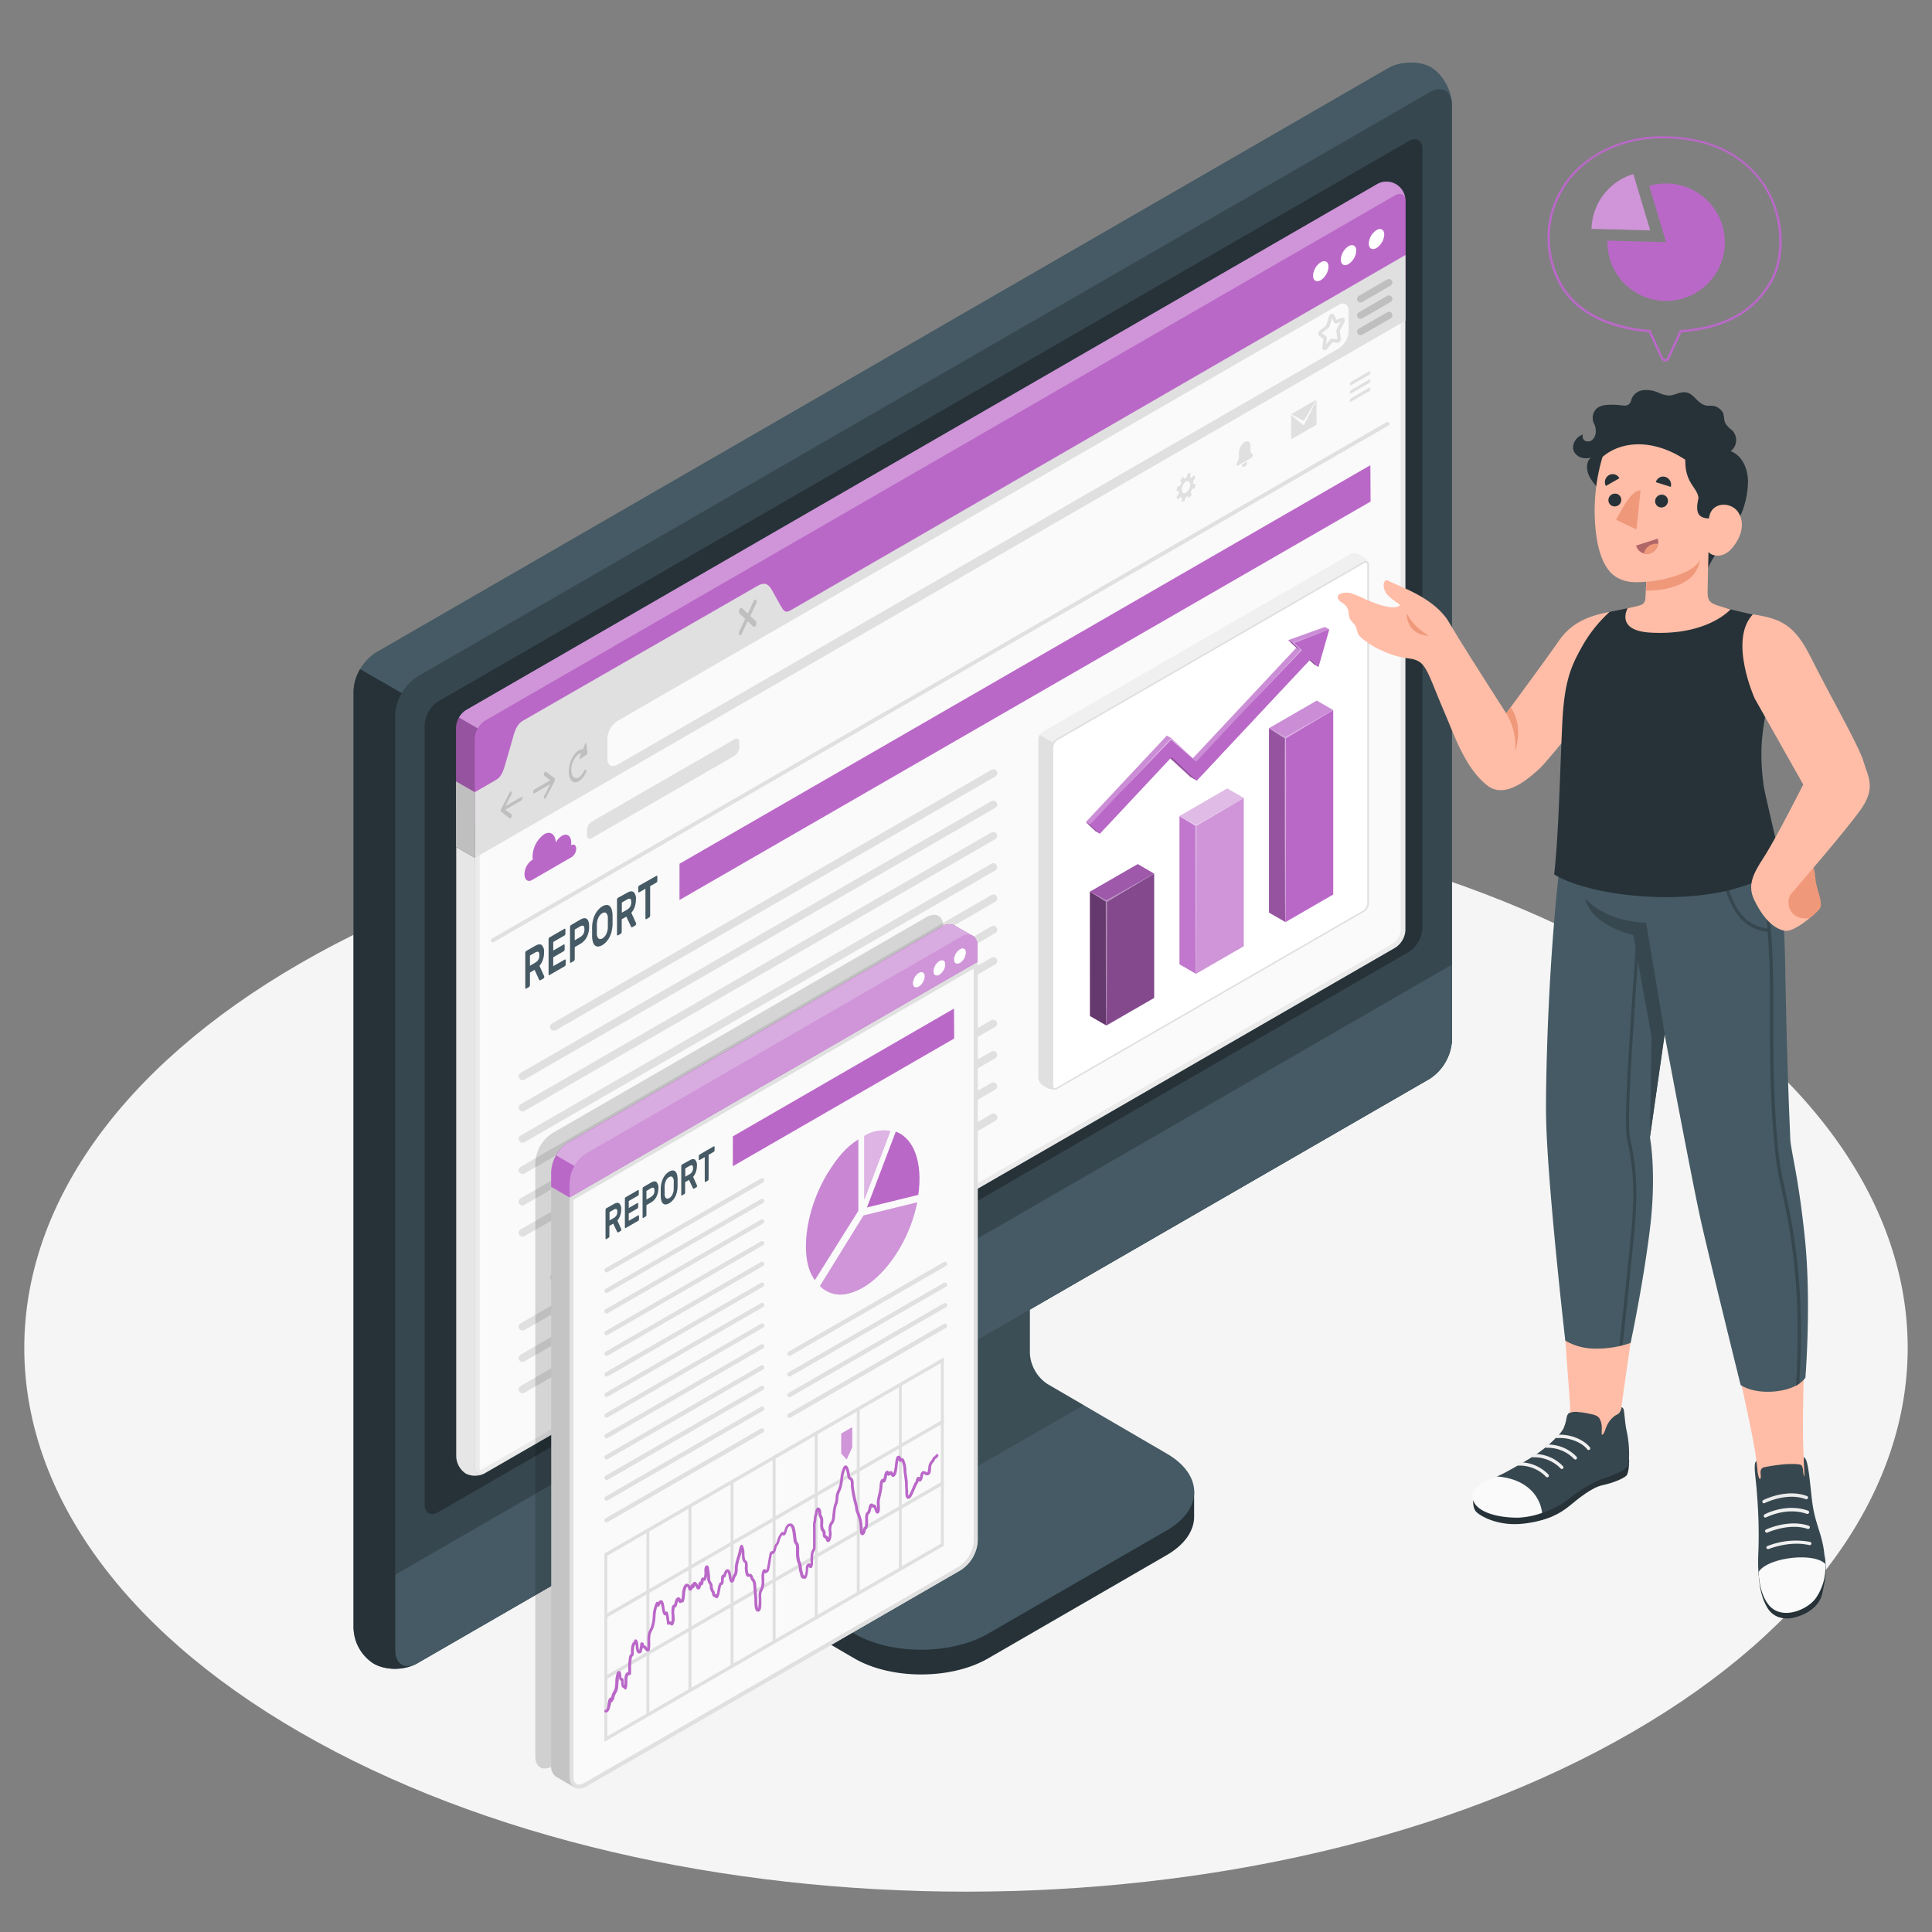 <svg xmlns="http://www.w3.org/2000/svg" viewBox="0 0 500 500"><rect x="0" y="0" width="500" height="500" fill="#808080" stroke="none"/><g id="freepik--Floor--inject-111"><path id="freepik--floor--inject-111" d="M77.67,448.33c-95.18-54.95-95.18-144,0-199s249.49-55,344.66,0,95.18,144,0,199S172.84,503.28,77.67,448.33Z" style="fill:#f5f5f5"></path></g><g id="freepik--Device--inject-111"><g id="freepik--Monitor--inject-111"><path d="M255.67,429.22l46.23-26.73c4.76-2.76,7.14-6.36,7.14-10s0-6.43,0-6.43L265.56,361.4a10.17,10.17,0,0,1-4.6-8v-57l-80.75,46.66v57a10.17,10.17,0,0,0,4.6,8l36.34,21.16C230.68,434.72,246.13,434.72,255.67,429.22Z" style="fill:#263238"></path><path d="M199.6,410.18v6.41l-14.8-8.53a10.16,10.16,0,0,1-4.6-8v-57l15.39-8.87c.31,3.91.66,7.95,1,11.88l-10.79,6.24v44.53a10.11,10.11,0,0,0,4.6,8Z" style="opacity:0.15"></path><path d="M185.78,396.88a10.15,10.15,0,0,0,4.6,8l30.76,17.94c9.54,5.5,25,5.5,34.52,0l46.26-26.73c9.53-5.5,9.53-14.42,0-19.92l-30.79-17.95a10.18,10.18,0,0,1-4.6-8V305.68l-80.75,46.66Z" style="fill:#455a64"></path><path d="M280.51,363.61h0l-9.38-5.41a10.18,10.18,0,0,1-4.6-8V305.68l-80.75,46.66v44.54a10.15,10.15,0,0,0,4.6,8l9.21,5.32Z" style="opacity:0.15"></path><path d="M96.89,430.65c3,1.72,8,1.62,11.14-.21,39.7-22.92,222.25-128.34,262-151.25a12.75,12.75,0,0,0,5.75-10v-242c0-3.67-2.42-8-5.4-9.76s-8-1.62-11.15.21L97.25,168.88a12.73,12.73,0,0,0-5.76,10v242C91.49,424.56,93.91,428.93,96.89,430.65Z" style="fill:#455a64"></path><path d="M108,430.43,370,279.18a12.72,12.72,0,0,0,5.75-10v-242c0-3.66-2.58-5.15-5.75-3.32L108,175.11a12.69,12.69,0,0,0-5.75,10v242C102.28,430.78,104.86,432.27,108,430.43Z" style="fill:#37474f"></path><path d="M102.28,407.54v19.57c0,3.67,2.58,5.16,5.76,3.32L370,279.18a12.72,12.72,0,0,0,5.75-10V249.65Z" style="fill:#455a64"></path><path d="M109.89,389.34V187.63a7.79,7.79,0,0,1,3.54-6.12l251.15-145c1.95-1.13,3.54-.21,3.54,2V240.23a7.83,7.83,0,0,1-3.54,6.13l-251.17,145C111.47,392.51,109.89,391.59,109.89,389.34Z" style="fill:#263238"></path><path d="M93.19,173.16,104,179.38a12.19,12.19,0,0,0-1.71,5.68V427.11c0,3.35,2.27,5.22,5.75,3.33a12.21,12.21,0,0,1-11.14.21,11.08,11.08,0,0,1-5.4-9.07V178.85A11.87,11.87,0,0,1,93.19,173.16Z" style="fill:#263238"></path><path d="M235.83,341.36l13-7.47c1.17-.67,2.11-.19,2.11,1.07a4.52,4.52,0,0,1-2.1,3.5l-13,7.47c-1.16.67-2.11.2-2.11-1.07A4.53,4.53,0,0,1,235.83,341.36Z" style="fill:#BA68C8"></path></g></g><g id="freepik--Screen--inject-111"><g id="freepik--Window--inject-111"><g id="freepik--window--inject-111"><path d="M125.52,381.25a4.36,4.36,0,0,1-2,.62,5.13,5.13,0,0,1-3-.52,5.59,5.59,0,0,1-2.45-4.43V219.2l4.91,2.83V379.74c0,1.19.59,1.87,1.45,1.87A2.57,2.57,0,0,0,125.52,381.25Z" style="fill:#e6e6e6"></path><path d="M124.36,381c-.75,0-.83-.87-.83-1.25V205.41L363.1,67.09V240.72a5.16,5.16,0,0,1-2.3,4l-235.59,136A1.74,1.74,0,0,1,124.36,381Z" style="fill:#fafafa"></path><path d="M362.49,68.16V240.72a4.55,4.55,0,0,1-2,3.46l-235.6,136a1.12,1.12,0,0,1-.54.19c-.21,0-.21-.63-.21-.64v-174L362.49,68.16M363.72,66l-240.8,139V379.74c0,1.19.59,1.87,1.44,1.87a2.38,2.38,0,0,0,1.16-.36l235.59-136a5.75,5.75,0,0,0,2.61-4.52V66Z" style="fill:#ebebeb"></path><path d="M120.46,213.09a5.61,5.61,0,0,1-2.45-4.43V188.28a5.76,5.76,0,0,1,2.61-4.52l235.59-136a4.91,4.91,0,0,1,7.51,4.34V72.46A5.76,5.76,0,0,1,361.11,77L125.52,213A5.61,5.61,0,0,1,120.46,213.09Z" style="fill:#BA68C8"></path><path d="M363.69,51.65c-.18-1.35-1.28-1.84-2.58-1.08l-235.59,136a5.5,5.5,0,0,0-1.84,1.95l-4.9-2.83a5.38,5.38,0,0,1,1.84-1.94l235.59-136a4.87,4.87,0,0,1,7.48,3.9Z" style="fill:#fff;opacity:0.3"></path><path d="M123.68,188.53a5.22,5.22,0,0,0-.76,2.57V222L118,219.2V188.28c0-.11,0-.21,0-.32a6.32,6.32,0,0,1,.1-.65,6.21,6.21,0,0,1,.66-1.61Z" style="opacity:0.2"></path><path d="M363.72,52.08V66L202.25,159.34c-1.43.83-2.6.15-2.6-1.51v-5.28c0-1.67-1.17-2.34-2.62-1.51l-61.71,35.54a5.78,5.78,0,0,0-2.61,4.52v5.28a5.76,5.76,0,0,1-2.61,4.52l-7.18,4.15v-14a5.79,5.79,0,0,1,2.6-4.52l235.59-136C362.55,49.74,363.72,50.41,363.72,52.08Z" style="fill:#BA68C8"></path><path d="M356.24,59.56c1.1-.64,2-.12,2,1.16a4.42,4.42,0,0,1-2,3.46c-1.11.64-2,.12-2-1.15A4.42,4.42,0,0,1,356.24,59.56Z" style="fill:#fff"></path><path d="M349,63.72c1.1-.64,2-.13,2,1.15a4.44,4.44,0,0,1-2,3.47c-1.11.64-2,.12-2-1.16A4.41,4.41,0,0,1,349,63.72Z" style="fill:#fff"></path><path d="M341.82,67.87c1.1-.64,2-.12,2,1.16a4.44,4.44,0,0,1-2,3.47c-1.11.64-2,.12-2-1.16A4.42,4.42,0,0,1,341.82,67.87Z" style="fill:#fff"></path><path d="M363.72,66V83L122.92,222v-17l5.36-3.11c1.44-.83,1.92-2.09,2.61-4.52l1.82-6.32c.57-2.19,1.17-3.69,2.61-4.52L196,151.65c1.45-.83,2.58-.92,3.68.9l2.23,4c.82,1.41,1.23,2.25,2.66,1.42Z" style="fill:#e0e0e0"></path><polygon points="122.92 205.05 122.92 222.03 118.01 219.2 118.01 202.23 122.92 205.05" style="fill:#e0e0e0"></polygon><polygon points="122.92 205.05 122.92 222.03 118.01 219.2 118.01 202.23 122.92 205.05" style="opacity:0.15"></polygon><path d="M134.89,206.28l-4.1,2.36,1.57-3a.78.78,0,0,0,0-.74c-.12-.14-.33,0-.47.22l-2.22,4.28v0l-.06.16,0,0a1.64,1.64,0,0,0,0,.22,1.11,1.11,0,0,0,0,.19l0,0,.06.09h0l2.22,1.7a.18.18,0,0,0,.22,0,.68.68,0,0,0,.25-.31c.12-.28.1-.6,0-.7l-1.57-1.2,4.1-2.37a.87.87,0,0,0,.33-.7C135.22,206.31,135.07,206.17,134.89,206.28Z" style="opacity:0.15"></path><path d="M138.32,204.3l4.09-2.37-1.56-1.2c-.14-.1-.15-.41,0-.7s.33-.42.46-.31l2.23,1.71h0a.15.15,0,0,1,.06.09s0,0,0,0a.48.48,0,0,1,0,.18.91.91,0,0,1,0,.23l0,.05a.52.52,0,0,1-.06.16h0l-2.23,4.28a.6.6,0,0,1-.21.25.19.19,0,0,1-.25,0,.75.75,0,0,1,0-.74l1.56-3-4.09,2.37c-.19.1-.33,0-.33-.32A.86.86,0,0,1,138.32,204.3Z" style="opacity:0.15"></path><path d="M151.76,192.5c0-.25-.24-.22-.35.05l-.56,1.37c-1-.1-2.12.83-2.9,2.49-1,2.15-1,4.69,0,5.67a1.45,1.45,0,0,0,1.84.11,5.06,5.06,0,0,0,1.84-2.23.7.7,0,0,0,0-.72c-.13-.13-.34,0-.47.27-.75,1.6-2,2.31-2.75,1.58s-.75-2.62,0-4.23c.54-1.14,1.32-1.82,2-1.86l-.43,1c-.11.27,0,.52.17.4l1.67-1.09a.55.55,0,0,0,.19-.46Z" style="opacity:0.15"></path><path d="M194.17,159.4l1.5-3.16a1,1,0,0,0,0-1c-.18-.17-.47,0-.64.37l-1.5,3.17L192,157.35c-.18-.17-.46,0-.64.37a.94.94,0,0,0,0,1l1.49,1.44-1.49,3.16a1,1,0,0,0,0,1,.27.27,0,0,0,.32,0,.86.86,0,0,0,.32-.39l1.49-3.16,1.5,1.43a.24.24,0,0,0,.32,0,.87.87,0,0,0,.32-.39,1,1,0,0,0,0-1Z" style="opacity:0.15"></path><path d="M157.2,196.39V191.1a5.78,5.78,0,0,1,2.61-4.52L346.42,78.91c1.44-.83,2.61-.16,2.61,1.51V85.7a5.74,5.74,0,0,1-2.62,4.52L159.81,197.89C158.37,198.73,157.2,198.05,157.2,196.39Z" style="fill:#fafafa"></path><path d="M342.86,90.63a.59.59,0,0,1-.23,0,.69.69,0,0,1-.39-.79l.25-2.14-1-.72a.73.73,0,0,1-.28-.59,1.2,1.2,0,0,1,.43-.91l1.53-1.18a.25.25,0,0,0,.07-.12l.69-2.25a.94.94,0,0,1,.77-.73.61.61,0,0,1,.6.36l.58,1.22,1.29-.49a.61.61,0,0,1,.7.16.94.94,0,0,1,0,1l-1.11,2.08a.4.4,0,0,0,0,.13l.26,1.89a1.17,1.17,0,0,1-.32.94.71.71,0,0,1-.61.23l-1.25-.15-1.36,1.72A.76.76,0,0,1,342.86,90.63Zm-.74-4.36,1,.72a.79.79,0,0,1,.27.73l-.17,1.42.9-1.15a.71.71,0,0,1,.69-.33l1.25.15a.34.34,0,0,0,.05-.14l-.26-1.89a1.15,1.15,0,0,1,.13-.67l1-1.82-1,.38a.61.61,0,0,1-.79-.32l-.45-1-.61,2a1.11,1.11,0,0,1-.38.57l-1.54,1.19A.42.42,0,0,0,342.12,86.27Zm3.52-3.44Z" style="fill:#e0e0e0"></path><g style="opacity:0.15"><path d="M352.1,78.27a.91.91,0,0,1-.45-1.69L359,72.34a.9.9,0,1,1,.9,1.56l-7.34,4.25A1,1,0,0,1,352.1,78.27Z"></path><path d="M352.1,82.51a.9.9,0,0,1-.78-.45.91.91,0,0,1,.33-1.24L359,76.58a.9.9,0,0,1,1.23.33.91.91,0,0,1-.33,1.24l-7.34,4.24A1,1,0,0,1,352.1,82.51Z"></path><path d="M352.1,86.75a.9.9,0,0,1-.45-1.68L359,80.83a.88.88,0,0,1,1.23.33.9.9,0,0,1-.33,1.23l-7.34,4.24A.86.86,0,0,1,352.1,86.75Z"></path></g></g><path d="M151.92,216.19v-1.43a2.72,2.72,0,0,1,1.23-2.13l36.95-21.31c.68-.39,1.24-.08,1.24.71v1.43a2.74,2.74,0,0,1-1.23,2.14l-36.95,21.3C152.47,217.3,151.92,217,151.92,216.19Z" style="fill:#e0e0e0"></path><path d="M147.9,218.71l-.11.07a4.89,4.89,0,0,0,.05-.66c0-1.77-1.08-2.58-2.4-1.82a4.65,4.65,0,0,0-1.61,1.75c-.06-2.13-1.39-3.1-3-2.15a7.28,7.28,0,0,0-3,5.81,4.35,4.35,0,0,0,.06.74l-.21.12a4.62,4.62,0,0,0-1.94,3.69h0c0,1.42.87,2.11,1.94,1.49l2.81-1.62h0l7.48-4.32a2.77,2.77,0,0,0,1.16-2.22h0C149.06,218.74,148.55,218.34,147.9,218.71Z" style="fill:#BA68C8"></path><g id="freepik--gear--inject-111"><path d="M309.39,125.22l-.53,0s-.06,0-.06-.11a3,3,0,0,0,0-.44.29.29,0,0,1,0-.19l.52-.74a.18.18,0,0,0,0-.16l-.26-.56s-.07-.07-.1,0l-.58.62a.09.09,0,0,1-.12,0,.64.64,0,0,0-.25-.15.12.12,0,0,1,0-.13l.13-.83c0-.06,0-.11-.05-.1l-.62.07s-.08,0-.09.1l-.26.87a.18.18,0,0,1-.09.13,2.94,2.94,0,0,0-.39.26s-.08,0-.11,0l-.29-.44a.06.06,0,0,0-.1,0l-.61.75a.21.21,0,0,0,0,.16l.18.57a.22.22,0,0,1,0,.18c-.09.18-.18.36-.26.54a.18.18,0,0,1-.1.11l-.58.16a.16.16,0,0,0-.09.12l-.21.94c0,.06,0,.11,0,.11l.53,0s.07,0,.06.11,0,.3,0,.44a.27.27,0,0,1,0,.18l-.52.74a.17.17,0,0,0,0,.17l.25.56c0,.05.07.06.1,0l.58-.61a.09.09,0,0,1,.12,0,1.28,1.28,0,0,0,.25.15.12.12,0,0,1,.05.13l-.12.83c0,.06,0,.11.05.1l.61-.07a.16.16,0,0,0,.1-.11l.25-.87a.24.24,0,0,1,.09-.12,2.94,2.94,0,0,0,.39-.26s.08,0,.11,0l.29.44s.07,0,.1,0l.61-.75a.19.19,0,0,0,0-.17l-.18-.56a.31.31,0,0,1,0-.19,4.49,4.49,0,0,0,.26-.54.16.16,0,0,1,.1-.1l.58-.16a.16.16,0,0,0,.09-.12l.21-1S309.43,125.22,309.39,125.22Zm-1.45.74c-.19.86-.81,1.61-1.37,1.68s-.86-.58-.67-1.44.81-1.61,1.37-1.68S308.13,125.1,307.94,126Z" style="fill:#e0e0e0"></path></g><path d="M323.62,116.51v-1c0-1.09-.67-1.6-1.49-1.12h0a3.57,3.57,0,0,0-1.49,2.85v.85a3.44,3.44,0,0,1-.5,1.68h0a.87.87,0,0,0-.13.44h0c0,.27.17.4.38.28l3.48-2a.89.89,0,0,0,.37-.72h0a.35.35,0,0,0-.11-.29h0A1,1,0,0,1,323.62,116.51Z" style="fill:#e0e0e0"></path><path d="M322.84,119.41a1.73,1.73,0,0,1-.71,1.37c-.4.22-.72,0-.72-.55Z" style="fill:#e0e0e0"></path><path d="M349.66,99.69,354.32,97a.78.78,0,0,0,.33-.63h0c0-.24-.14-.36-.33-.25l-4.66,2.69a.81.81,0,0,0-.33.63h0C349.33,99.68,349.48,99.8,349.66,99.69Z" style="fill:#e0e0e0"></path><path d="M349.66,101.82l4.66-2.7a.75.75,0,0,0,.33-.62h0c0-.25-.14-.36-.33-.25l-4.66,2.69a.79.79,0,0,0-.33.63h0C349.33,101.81,349.48,101.92,349.66,101.82Z" style="fill:#e0e0e0"></path><path d="M349.66,103.94l4.66-2.69a.77.77,0,0,0,.33-.63h0c0-.24-.14-.35-.33-.25l-4.66,2.7a.78.78,0,0,0-.33.63h0C349.33,103.94,349.48,104.05,349.66,103.94Z" style="fill:#e0e0e0"></path><path d="M337.25,108.85l-3.11-1.66,6.58-3.79-3.11,5.25C337.5,108.83,337.36,108.91,337.25,108.85Z" style="fill:#e0e0e0"></path><path d="M337.63,109.72l3.09-6.1v6.3l-6.58,3.79v-6.29l3.09,2.53C337.34,110.05,337.52,110,337.63,109.72Z" style="fill:#e0e0e0"></path><path d="M359.52,109.44a.5.5,0,0,0-.68-.18L127.3,242.93a.51.51,0,0,0-.18.69.5.5,0,0,0,.43.25.59.59,0,0,0,.25-.07L359.34,110.12A.5.5,0,0,0,359.52,109.44Z" style="fill:#e0e0e0"></path><path d="M138.5,244.78q1.13-.65,1.71-.18a2.35,2.35,0,0,1,.59,1.89,5.87,5.87,0,0,1-.3,1.9,4.85,4.85,0,0,1-.89,1.57l1.24,2.71a.32.32,0,0,1,0,.14.53.53,0,0,1-.06.24.45.45,0,0,1-.14.18l-.77.44c-.11.07-.2.07-.26,0a.44.44,0,0,1-.12-.17L138.35,251l-1.2.69v3.23a.66.66,0,0,1-.07.3.54.54,0,0,1-.17.21l-.73.42a.12.12,0,0,1-.17,0,.28.28,0,0,1-.07-.22v-9a.73.73,0,0,1,.07-.31.46.46,0,0,1,.17-.21Zm-1.35,5.15,1.31-.76a2.37,2.37,0,0,0,.82-.75,2.19,2.19,0,0,0,.3-1.23c0-.51-.1-.8-.3-.86a1.1,1.1,0,0,0-.82.21l-1.31.75Z" style="fill:#455a64"></path><path d="M146.16,248.33a.12.12,0,0,1,.17,0,.29.29,0,0,1,.07.22v1a.66.66,0,0,1-.07.3.46.46,0,0,1-.17.21l-3.95,2.28a.12.12,0,0,1-.17,0,.29.29,0,0,1-.07-.22v-9a.7.7,0,0,1,.07-.31.46.46,0,0,1,.17-.21l3.88-2.24a.13.13,0,0,1,.17,0,.32.32,0,0,1,.07.23v1a.73.73,0,0,1-.07.31.39.39,0,0,1-.17.2l-2.91,1.68V246l2.71-1.57a.13.13,0,0,1,.17,0,.32.32,0,0,1,.07.23v1a.73.73,0,0,1-.07.31.39.39,0,0,1-.17.2l-2.71,1.57v2.3Z" style="fill:#455a64"></path><path d="M150.17,238c.73-.42,1.3-.48,1.7-.18s.6.95.6,2a5.72,5.72,0,0,1-.6,2.68,4.29,4.29,0,0,1-1.7,1.78l-1.43.83v3.09a.67.67,0,0,1-.08.3.34.34,0,0,1-.17.21l-.73.43a.14.14,0,0,1-.17,0,.28.28,0,0,1-.07-.22v-9a.66.66,0,0,1,.07-.3.42.42,0,0,1,.17-.21Zm-1.43,5.34,1.39-.81a2.36,2.36,0,0,0,.82-.78,2.41,2.41,0,0,0,.3-1.27c0-.51-.1-.81-.3-.89a1,1,0,0,0-.82.17l-1.39.81Z" style="fill:#455a64"></path><path d="M153.24,239.89a8.42,8.42,0,0,1,.19-1.57,6.51,6.51,0,0,1,.49-1.47,5.33,5.33,0,0,1,.81-1.28,4.46,4.46,0,0,1,1.15-1,2.28,2.28,0,0,1,1.14-.37,1.12,1.12,0,0,1,.81.34,2.16,2.16,0,0,1,.5.9,5.83,5.83,0,0,1,.2,1.36c0,.17,0,.36,0,.57v1.32c0,.21,0,.41,0,.59a9.24,9.24,0,0,1-.2,1.57,6.59,6.59,0,0,1-.49,1.48,5.21,5.21,0,0,1-.81,1.26,4.24,4.24,0,0,1-1.15,1,2.32,2.32,0,0,1-1.15.37,1.15,1.15,0,0,1-.81-.33,1.93,1.93,0,0,1-.49-.91,5.36,5.36,0,0,1-.19-1.35c0-.17,0-.36,0-.57v-1.32C153.22,240.27,153.23,240.07,153.24,239.89Zm4.07-2.28a1.72,1.72,0,0,0-.42-1.3c-.25-.22-.59-.21-1,0a2.58,2.58,0,0,0-1,1.14,4.13,4.13,0,0,0-.42,1.78c0,.36,0,.75,0,1.18s0,.82,0,1.16a1.72,1.72,0,0,0,.42,1.3c.25.21.59.2,1,0a2.6,2.6,0,0,0,1-1.13,4.13,4.13,0,0,0,.42-1.78c0-.36,0-.75,0-1.18S157.32,238,157.31,237.61Z" style="fill:#455a64"></path><path d="M162.28,231.06c.75-.44,1.32-.5,1.71-.19a2.35,2.35,0,0,1,.59,1.89,5.87,5.87,0,0,1-.31,1.9,4.7,4.7,0,0,1-.88,1.58l1.24,2.7a.35.35,0,0,1,0,.14.61.61,0,0,1-.06.25.41.41,0,0,1-.14.17l-.77.44c-.12.07-.21.08-.26,0a.38.38,0,0,1-.12-.17l-1.18-2.55-1.2.69v3.23a.66.66,0,0,1-.07.3.42.42,0,0,1-.17.21l-.73.43c-.07,0-.13,0-.17,0a.28.28,0,0,1-.08-.22v-9a.67.67,0,0,1,.08-.3.34.34,0,0,1,.17-.21Zm-1.35,5.14,1.31-.75a2.44,2.44,0,0,0,.81-.75,2.16,2.16,0,0,0,.31-1.23c0-.52-.1-.81-.31-.87a1.19,1.19,0,0,0-.81.21l-1.31.76Z" style="fill:#455a64"></path><path d="M169.88,226.67a.14.14,0,0,1,.17,0,.29.29,0,0,1,.07.22v1a.66.66,0,0,1-.07.3.54.54,0,0,1-.17.21l-1.62.94v7.59a.67.67,0,0,1-.08.3.34.34,0,0,1-.17.21l-.73.43a.14.14,0,0,1-.17,0,.32.32,0,0,1-.07-.22V230l-1.62.93a.12.12,0,0,1-.17,0,.28.28,0,0,1-.07-.22v-1a.67.67,0,0,1,.07-.31.54.54,0,0,1,.17-.21Z" style="fill:#455a64"></path><polygon points="175.86 223.54 354.65 120.39 354.71 129.8 175.85 232.92 175.86 223.54" style="fill:#BA68C8"></polygon><path d="M143.36,266.75a1,1,0,0,1-.5-1.87L256.6,199.22a1,1,0,0,1,1.36.36,1,1,0,0,1-.36,1.37L143.86,266.61A1,1,0,0,1,143.36,266.75Z" style="fill:#e0e0e0"></path><path d="M135.23,279.54a1,1,0,0,1-.5-1.87L256.6,207.32a1,1,0,0,1,1,1.73L135.73,279.41A1,1,0,0,1,135.23,279.54Z" style="fill:#e0e0e0"></path><path d="M135.23,287.64a1,1,0,0,1-.5-1.86L256.6,215.42a1,1,0,0,1,1,1.73L135.73,287.51A1,1,0,0,1,135.23,287.64Z" style="fill:#e0e0e0"></path><path d="M135.23,295.74a1,1,0,0,1-.86-.5,1,1,0,0,1,.36-1.36L256.6,223.52a1,1,0,0,1,1,1.73L135.73,295.61A1,1,0,0,1,135.23,295.74Z" style="fill:#e0e0e0"></path><path d="M135.23,303.85a1,1,0,0,1-.86-.5,1,1,0,0,1,.36-1.37L256.6,231.62a1,1,0,0,1,1,1.74L135.73,303.71A1,1,0,0,1,135.23,303.85Z" style="fill:#e0e0e0"></path><path d="M135.23,312a1,1,0,0,1-.86-.5,1,1,0,0,1,.36-1.37L256.6,239.73a1,1,0,0,1,1.36.36,1,1,0,0,1-.36,1.37L135.73,311.81A1,1,0,0,1,135.23,312Z" style="fill:#e0e0e0"></path><path d="M135.23,320.05a1,1,0,0,1-.86-.5,1,1,0,0,1,.36-1.37L256.6,247.83a1,1,0,0,1,1.36.36,1,1,0,0,1-.36,1.37L135.73,319.91A.9.9,0,0,1,135.23,320.05Z" style="fill:#e0e0e0"></path><path d="M143.36,331.56a1,1,0,0,1-.5-1.87L256.6,264a1,1,0,0,1,1,1.73L143.86,331.43A1,1,0,0,1,143.36,331.56Z" style="fill:#e0e0e0"></path><path d="M135.24,344.35a1,1,0,0,1-.51-1.86L256.6,272.13a1,1,0,0,1,1,1.73L135.73,344.22A1,1,0,0,1,135.24,344.35Z" style="fill:#e0e0e0"></path><path d="M135.24,352.45a1,1,0,0,1-.87-.5,1,1,0,0,1,.36-1.36L256.6,280.23a1,1,0,0,1,1,1.73L135.73,352.32A1,1,0,0,1,135.24,352.45Z" style="fill:#e0e0e0"></path><path d="M135.24,360.56a1,1,0,0,1-.5-1.87L256.6,288.33a1,1,0,0,1,1,1.74L135.74,360.42A1,1,0,0,1,135.24,360.56Z" style="fill:#e0e0e0"></path><g id="freepik--bar-graph--inject-111"><path d="M269.89,280.89l1.31.75a2.56,2.56,0,0,0,2.32,0L353,235.78a2.57,2.57,0,0,0,1.16-2V146.23a2.57,2.57,0,0,0-1.16-2l-1.31-.76a2.56,2.56,0,0,0-2.32,0l-79.44,45.87a2.57,2.57,0,0,0-1.16,2v87.53A2.57,2.57,0,0,0,269.89,280.89Z" style="fill:#f0f0f0"></path><path d="M273.52,281.64,353,235.78a2.57,2.57,0,0,0,1.16-2V146.23c0-.74-.52-1-1.16-.67l-79.44,45.87a2.57,2.57,0,0,0-1.16,2V281C272.36,281.71,272.88,282,273.52,281.64Z" style="fill:#fff"></path><path d="M273,282a.81.81,0,0,1-.41-.11,1,1,0,0,1-.45-.95V193.44a2.8,2.8,0,0,1,1.27-2.21l79.44-45.86a1,1,0,0,1,1-.08,1,1,0,0,1,.45.94v87.54a2.76,2.76,0,0,1-1.28,2.2l-79.44,45.87A1.31,1.31,0,0,1,273,282Zm80.48-136.4a.81.81,0,0,0-.41.13l-79.44,45.86a2.36,2.36,0,0,0-1.05,1.82V281a.63.63,0,0,0,.23.56.62.62,0,0,0,.6-.08l79.44-45.87a2.34,2.34,0,0,0,1-1.81V146.23a.62.62,0,0,0-.23-.56A.38.38,0,0,0,353.48,145.63Z" style="fill:#e0e0e0"></path><path d="M273.35,281.73a2.6,2.6,0,0,1-2.15-.09l-1.31-.75a2.59,2.59,0,0,1-1.16-2V191.34a2.41,2.41,0,0,1,.34-1.15l3.63,2.1a2.41,2.41,0,0,0-.34,1.15V281C272.36,281.65,272.79,282,273.35,281.73Z" style="fill:#e0e0e0"></path><g id="freepik--bar-graph--inject-111"><polygon points="332.68 238.64 332.68 190.92 328.42 188.46 328.42 236.18 332.68 238.64" style="fill:#BA68C8"></polygon><polygon points="332.68 238.64 332.68 190.92 328.42 188.46 328.42 236.18 332.68 238.64" style="opacity:0.2"></polygon><polygon points="332.68 238.64 345.04 231.5 345.04 183.78 332.68 190.92 332.68 238.64" style="fill:#BA68C8"></polygon><polygon points="345.04 183.78 340.78 181.32 328.42 188.46 332.68 190.92 345.04 183.78" style="fill:#BA68C8"></polygon><polygon points="345.04 183.78 340.78 181.32 328.42 188.46 332.68 190.92 345.04 183.78" style="fill:#fff;opacity:0.25"></polygon><path d="M345,183.78l-12.36,6.95-4.26-2.27,4.09,2.72c-.1,1.4,0,46,.17,47.46.18-1.42.26-46.16.17-47.5Z" style="fill:#fff;opacity:0.3"></path><polygon points="309.51 252.02 309.5 213.69 305.25 211.23 305.25 249.56 309.51 252.02" style="fill:#BA68C8"></polygon><polygon points="309.51 252.02 309.5 213.69 305.25 211.23 305.25 249.56 309.51 252.02" style="fill:#fff;opacity:0.1"></polygon><polygon points="309.51 252.02 321.87 244.88 321.87 206.55 309.5 213.69 309.51 252.02" style="fill:#BA68C8"></polygon><polygon points="309.51 252.02 321.87 244.88 321.87 206.55 309.5 213.69 309.51 252.02" style="fill:#fff;opacity:0.3"></polygon><polygon points="321.87 206.55 317.61 204.09 305.25 211.23 309.5 213.69 321.87 206.55" style="fill:#BA68C8"></polygon><polygon points="321.87 206.55 317.61 204.09 305.25 211.23 309.5 213.69 321.87 206.55" style="fill:#fff;opacity:0.55"></polygon><path d="M309.67,213.78l12.2-7.23-12.36,6.95c-1.35-.76-4.26-2.27-4.26-2.27s2.72,1.74,4.09,2.54c0,1.45.07,36.77.17,38.25C309.6,250.54,309.71,215.18,309.67,213.78Z" style="fill:#fff;opacity:0.3"></path><polygon points="286.33 265.39 286.33 233.22 282.07 230.76 282.08 262.94 286.33 265.39" style="fill:#BA68C8"></polygon><polygon points="286.33 265.39 286.33 233.22 282.07 230.76 282.08 262.94 286.33 265.39" style="opacity:0.45"></polygon><polygon points="286.33 265.39 298.69 258.26 298.69 226.09 286.33 233.22 286.33 265.39" style="fill:#BA68C8"></polygon><polygon points="286.33 265.39 298.69 258.26 298.69 226.09 286.33 233.22 286.33 265.39" style="opacity:0.3"></polygon><polygon points="298.69 226.09 294.44 223.63 282.07 230.76 286.33 233.22 298.69 226.09" style="fill:#BA68C8"></polygon><polygon points="298.69 226.09 294.44 223.63 282.07 230.76 286.33 233.22 298.69 226.09" style="opacity:0.15"></polygon><path d="M298.7,226.08,286.33,233l-4.26-2.27,4.09,2.67s0,31.09.17,32c.19-.87.19-31.95.19-31.95Z" style="fill:#fff;opacity:0.3"></path></g><g id="freepik--Arrow--inject-111"><polygon points="343.99 162.9 342.9 162.26 333.41 165.67 335.51 167.63 308.67 196.29 303.07 191.01 301.98 190.38 281.03 212.75 283.54 215.1 284.64 215.74 302.88 196.26 308.09 201.05 309.73 202 338.91 170.85 340.12 171.94 341.21 172.58 343.99 162.9" style="fill:#BA68C8"></polygon><polygon points="343.99 162.9 342.9 162.26 333.41 165.67 335.51 167.63 308.67 196.29 303.07 191.01 301.98 190.38 281.03 212.75 283.54 215.1 284.64 215.74 302.88 196.26 308.09 201.05 309.73 202 338.91 170.85 340.12 171.94 341.21 172.58 343.99 162.9" style="fill:#fff;opacity:0.25"></polygon><polygon points="343.99 162.9 341.21 172.58 339.12 170.62 309.73 202 303.23 195.88 284.64 215.74 282.12 213.38 303.07 191.01 309.57 197.13 336.6 168.27 334.51 166.31 343.99 162.9" style="fill:#BA68C8"></polygon><polygon points="303.23 195.88 302.88 196.26 308.09 201.05 309.73 202 303.23 195.88" style="fill:#BA68C8"></polygon><polygon points="303.23 195.88 302.88 196.26 308.09 201.05 309.73 202 303.23 195.88" style="opacity:0.2"></polygon><polygon points="335.51 167.63 336.6 168.27 334.51 166.31 333.41 165.67 335.51 167.63" style="fill:#BA68C8"></polygon><polygon points="335.51 167.63 336.6 168.27 334.51 166.31 333.41 165.67 335.51 167.63" style="opacity:0.2"></polygon><polygon points="338.91 170.85 339.12 170.62 341.21 172.58 340.12 171.94 338.91 170.85" style="fill:#BA68C8"></polygon><polygon points="338.91 170.85 339.12 170.62 341.21 172.58 340.12 171.94 338.91 170.85" style="opacity:0.2"></polygon><polygon points="281.03 212.75 282.12 213.38 284.64 215.74 283.54 215.1 281.03 212.75" style="fill:#BA68C8"></polygon><polygon points="281.03 212.75 282.12 213.38 284.64 215.74 283.54 215.1 281.03 212.75" style="opacity:0.2"></polygon><polygon points="289.03 206.01 303.07 191.48 309.57 197.13 303.07 191.01 289.03 206.01" style="fill:#fff;opacity:0.5"></polygon><polygon points="321.95 183.91 336.92 168.27 334.9 166.4 343.99 162.9 334.51 166.31 336.6 168.27 321.95 183.91" style="fill:#fff;opacity:0.5"></polygon></g></g></g></g><g id="freepik--window--inject-111"><g id="freepik--Document--inject-111"><path id="freepik--shadow--inject-111" d="M244.13,243.77v-3.91c0-2.78-1.95-3.9-4.36-2.51L142.9,293.29a9.63,9.63,0,0,0-4.36,7.55V454.58c0,2,1,3.11,2.41,3.11a4,4,0,0,0,2-.59l96.88-56a9.65,9.65,0,0,0,4.35-7.55Z" style="opacity:0.15"></path><g id="freepik--Sheet--inject-111"><path d="M253,248.94l-6.23-3.63L142.66,307.16V457a3.08,3.08,0,0,0,1.27,2.82h0l4.74,2.76h0a3.08,3.08,0,0,0,3.09-.31l96.88-55.95a9.65,9.65,0,0,0,4.35-7.55Z" style="fill:#e6e6e6"></path><path d="M143.93,459.82h0l4.74,2.76a2.27,2.27,0,0,0,1.14.28l-2.41-3.1V309.92l-4.75-2.76V457A3.08,3.08,0,0,0,143.93,459.82Z" style="opacity:0.15"></path><path d="M149.82,462.36a3.5,3.5,0,0,0,1.69-.52l96.88-55.95a9.08,9.08,0,0,0,4.11-7.11v-149l-104.59,60.4V459.76C147.91,461.39,148.62,462.36,149.82,462.36Z" style="fill:#fafafa"></path><path d="M252,250.68V398.77a8.67,8.67,0,0,1-3.86,6.68L151.26,461.4a3,3,0,0,1-1.44.46c-1.27,0-1.4-1.47-1.4-2.1V310.5L252,250.68m1-1.74-105.59,61V459.76c0,2,1,3.11,2.41,3.11a3.9,3.9,0,0,0,2-.6l96.88-55.95a9.65,9.65,0,0,0,4.35-7.55V248.94Z" style="fill:#e0e0e0"></path><path d="M247,239.48a3,3,0,0,0-3.12.28L147,295.71a9.63,9.63,0,0,0-4.36,7.55v3.9l4.75,2.76,105.59-61V245a3.07,3.07,0,0,0-1.26-2.81C251,241.79,247.73,239.92,247,239.48Z" style="fill:#BA68C8"></path><path d="M147.41,306a9.63,9.63,0,0,1,4.36-7.54l96.87-56c2.41-1.39,4.36-.27,4.36,2.51v3.91l-105.59,61Z" style="fill:#BA68C8"></path><path d="M147.41,306a9.63,9.63,0,0,1,4.36-7.54l96.87-56c2.41-1.39,4.36-.27,4.36,2.51v3.91l-105.59,61Z" style="fill:#fff;opacity:0.3"></path><path d="M251.78,242.25a3,3,0,0,0-3.14.27l-96.87,56a8.78,8.78,0,0,0-3.08,3.25L143.93,299a9.08,9.08,0,0,1,3.09-3.26l96.88-55.95a3,3,0,0,1,3.12-.27c.71.43,4,2.31,4.72,2.73Z" style="fill:#BA68C8"></path><path d="M251.78,242.25a3,3,0,0,0-3.14.27l-96.87,56a8.78,8.78,0,0,0-3.08,3.25L143.93,299a9.08,9.08,0,0,1,3.09-3.26l96.88-55.95a3,3,0,0,1,3.12-.27c.71.43,4,2.31,4.72,2.73Z" style="fill:#fff;opacity:0.45"></path><path d="M237.79,251.8a3.38,3.38,0,0,0-1.52,2.64c0,1,.68,1.36,1.52.87a3.35,3.35,0,0,0,1.52-2.63C239.31,251.71,238.63,251.32,237.79,251.8Z" style="fill:#fff"></path><path d="M243.11,248.73a3.38,3.38,0,0,0-1.52,2.64c0,1,.68,1.36,1.52.88a3.38,3.38,0,0,0,1.52-2.64C244.63,248.64,244,248.25,243.11,248.73Z" style="fill:#fff"></path><path d="M248.44,245.67a3.36,3.36,0,0,0-1.53,2.63c0,1,.69,1.37,1.53.88a3.35,3.35,0,0,0,1.52-2.63C250,245.58,249.28,245.18,248.44,245.67Z" style="fill:#fff"></path></g><g id="freepik--Article--inject-111"><path d="M204.32,350.91a.59.59,0,0,1-.5-.29.57.57,0,0,1,.21-.78l40.23-23.23a.57.57,0,1,1,.57,1L204.6,350.83A.6.6,0,0,1,204.32,350.91Z" style="fill:#e0e0e0"></path><path d="M204.32,356.25a.57.57,0,0,1-.29-1.07L244.26,332a.58.58,0,0,1,.78.21.56.56,0,0,1-.21.78L204.6,356.17A.6.6,0,0,1,204.32,356.25Z" style="fill:#e0e0e0"></path><path d="M204.32,361.59a.58.58,0,0,1-.5-.28.57.57,0,0,1,.21-.78l40.23-23.23a.57.57,0,1,1,.57,1L204.6,361.52A.58.58,0,0,1,204.32,361.59Z" style="fill:#e0e0e0"></path><path d="M204.32,366.93a.58.58,0,0,1-.5-.28.57.57,0,0,1,.21-.78l40.23-23.23a.57.57,0,0,1,.57,1L204.6,366.86A.58.58,0,0,1,204.32,366.93Z" style="fill:#e0e0e0"></path><path d="M157,345.56a.59.59,0,0,1-.5-.29.57.57,0,0,1,.21-.78l40.23-23.23a.57.57,0,0,1,.78.21.56.56,0,0,1-.21.78l-40.23,23.23A.6.6,0,0,1,157,345.56Z" style="fill:#e0e0e0"></path><path d="M157,350.9a.57.57,0,0,1-.29-1.07l40.23-23.22a.57.57,0,1,1,.57,1l-40.23,23.22A.5.5,0,0,1,157,350.9Z" style="fill:#e0e0e0"></path><path d="M157,356.24a.58.58,0,0,1-.5-.28.57.57,0,0,1,.21-.78L196.92,332a.57.57,0,0,1,.78.21.56.56,0,0,1-.21.78l-40.23,23.23A.58.58,0,0,1,157,356.24Z" style="fill:#e0e0e0"></path><path d="M157,361.54a.58.58,0,0,1-.5-.28.57.57,0,0,1,.21-.78l40.23-23.23a.57.57,0,0,1,.78.21.56.56,0,0,1-.21.78l-40.23,23.23A.58.58,0,0,1,157,361.54Z" style="fill:#e0e0e0"></path><path d="M157,329.28a.58.58,0,0,1-.5-.28.57.57,0,0,1,.21-.78L196.92,305a.57.57,0,1,1,.57,1l-40.23,23.23A.58.58,0,0,1,157,329.28Z" style="fill:#e0e0e0"></path><path d="M157,334.63a.59.59,0,0,1-.5-.29.57.57,0,0,1,.21-.78l40.23-23.23a.57.57,0,0,1,.78.21.56.56,0,0,1-.21.78l-40.23,23.23A.6.6,0,0,1,157,334.63Z" style="fill:#e0e0e0"></path><path d="M157,339.93a.59.59,0,0,1-.5-.29.57.57,0,0,1,.21-.78l40.23-23.23a.57.57,0,0,1,.78.21.56.56,0,0,1-.21.78l-40.23,23.23A.6.6,0,0,1,157,339.93Z" style="fill:#e0e0e0"></path><path d="M157,366.89a.57.57,0,0,1-.29-1.07l40.23-23.23a.58.58,0,0,1,.78.21.56.56,0,0,1-.21.78l-40.23,23.23A.6.6,0,0,1,157,366.89Z" style="fill:#e0e0e0"></path><path d="M157,372.23a.57.57,0,0,1-.29-1.07l40.23-23.22a.57.57,0,1,1,.57,1l-40.23,23.22A.5.5,0,0,1,157,372.23Z" style="fill:#e0e0e0"></path><path d="M157,377.69a.58.58,0,0,1-.5-.28.57.57,0,0,1,.21-.78l40.23-23.23a.57.57,0,0,1,.57,1l-40.23,23.23A.58.58,0,0,1,157,377.69Z" style="fill:#e0e0e0"></path><path d="M157,383a.59.59,0,0,1-.5-.29.57.57,0,0,1,.21-.78l40.23-23.23a.57.57,0,0,1,.78.21.56.56,0,0,1-.21.78L157.26,383A.6.6,0,0,1,157,383Z" style="fill:#e0e0e0"></path><path d="M157,388.38a.57.57,0,0,1-.29-1.07l40.23-23.22a.57.57,0,0,1,.78.2.57.57,0,0,1-.21.79L157.26,388.3A.5.5,0,0,1,157,388.38Z" style="fill:#e0e0e0"></path><path d="M157,394a.58.58,0,0,1-.5-.28.57.57,0,0,1,.21-.78l40.23-23.23a.57.57,0,0,1,.78.21.56.56,0,0,1-.21.78L157.26,393.9A.58.58,0,0,1,157,394Z" style="fill:#e0e0e0"></path><path d="M158.87,311.6c.62-.36,1.08-.41,1.41-.15a2,2,0,0,1,.48,1.56,4.74,4.74,0,0,1-.25,1.57,4,4,0,0,1-.73,1.29l1,2.23a.23.23,0,0,1,0,.11.52.52,0,0,1,0,.21.34.34,0,0,1-.12.14l-.63.36c-.1.06-.17.07-.22,0a.45.45,0,0,1-.1-.14l-1-2.1-1,.57v2.66a.74.74,0,0,1-.05.25.37.37,0,0,1-.15.17l-.6.35a.11.11,0,0,1-.14,0,.24.24,0,0,1-.06-.18v-7.38a.57.57,0,0,1,.06-.25.41.41,0,0,1,.14-.17Zm-1.12,4.24,1.08-.62a1.91,1.91,0,0,0,.67-.62,1.75,1.75,0,0,0,.26-1c0-.43-.09-.66-.26-.71a.92.92,0,0,0-.67.17l-1.08.62Z" style="fill:#455a64"></path><path d="M165.18,314.52a.12.12,0,0,1,.14,0,.25.25,0,0,1,.06.19v.81a.57.57,0,0,1-.06.25.41.41,0,0,1-.14.17l-3.26,1.88a.11.11,0,0,1-.14,0,.24.24,0,0,1-.06-.18v-7.38a.57.57,0,0,1,.06-.25.41.41,0,0,1,.14-.17l3.2-1.85a.11.11,0,0,1,.14,0,.24.24,0,0,1,.06.18V309a.62.62,0,0,1-.06.26.41.41,0,0,1-.14.17l-2.4,1.38v1.82l2.24-1.29a.11.11,0,0,1,.14,0,.24.24,0,0,1,.06.18v.81a.54.54,0,0,1-.06.25.39.39,0,0,1-.14.18l-2.24,1.29v1.89Z" style="fill:#455a64"></path><path d="M168.49,306.05c.6-.35,1.06-.4,1.39-.16a2,2,0,0,1,.5,1.62,4.71,4.71,0,0,1-.5,2.21,3.58,3.58,0,0,1-1.39,1.47l-1.19.68v2.55a.57.57,0,0,1-.06.25.41.41,0,0,1-.14.17l-.6.35a.11.11,0,0,1-.14,0,.24.24,0,0,1-.06-.18v-7.38a.57.57,0,0,1,.06-.25.45.45,0,0,1,.14-.18Zm-1.19,4.39,1.15-.66a1.93,1.93,0,0,0,.68-.65,2,2,0,0,0,.25-1c0-.43-.09-.67-.25-.74a.82.82,0,0,0-.68.15l-1.15.66Z" style="fill:#455a64"></path><path d="M171,307.57a7.22,7.22,0,0,1,.16-1.3,6.13,6.13,0,0,1,.4-1.21,4.8,4.8,0,0,1,.67-1.05,3.45,3.45,0,0,1,.95-.79,2,2,0,0,1,.94-.31,1,1,0,0,1,.67.28,1.79,1.79,0,0,1,.41.75,4.49,4.49,0,0,1,.16,1.11c0,.15,0,.3,0,.48s0,.35,0,.54,0,.37,0,.54,0,.34,0,.49a7.22,7.22,0,0,1-.16,1.3,5.54,5.54,0,0,1-.4,1.21,4.51,4.51,0,0,1-.67,1,3.61,3.61,0,0,1-.95.79,1.88,1.88,0,0,1-.95.31,1,1,0,0,1-.67-.27,1.78,1.78,0,0,1-.4-.75,4.56,4.56,0,0,1-.16-1.11c0-.15,0-.3,0-.48s0-.35,0-.54,0-.37,0-.54S171,307.72,171,307.57Zm3.36-1.88a1.44,1.44,0,0,0-.35-1.08c-.21-.18-.48-.17-.83,0a2.05,2.05,0,0,0-.83.93,3.54,3.54,0,0,0-.35,1.47c0,.3,0,.62,0,1s0,.68,0,1a1.45,1.45,0,0,0,.35,1.07c.21.18.48.16.83,0a2.14,2.14,0,0,0,.83-.92,3.39,3.39,0,0,0,.35-1.47c0-.3,0-.62,0-1S174.38,306,174.37,305.69Z" style="fill:#455a64"></path><path d="M178.47,300.29q.92-.54,1.41-.15a1.93,1.93,0,0,1,.48,1.56,5,5,0,0,1-.25,1.56,4,4,0,0,1-.73,1.3l1,2.23a.2.2,0,0,1,0,.11.45.45,0,0,1,0,.2.35.35,0,0,1-.12.14l-.63.37c-.1.06-.17.06-.22,0a.44.44,0,0,1-.1-.15l-1-2.1-1,.57v2.67a.61.61,0,0,1-.06.25.35.35,0,0,1-.14.17l-.6.35a.12.12,0,0,1-.14,0,.25.25,0,0,1-.06-.19v-7.37a.62.62,0,0,1,.06-.26.41.41,0,0,1,.14-.17Zm-1.12,4.24,1.08-.62a2.11,2.11,0,0,0,.67-.62,1.79,1.79,0,0,0,.26-1c0-.42-.09-.66-.26-.71a.93.93,0,0,0-.67.18l-1.08.62Z" style="fill:#455a64"></path><path d="M184.73,296.67a.11.11,0,0,1,.14,0,.24.24,0,0,1,.06.18v.82a.61.61,0,0,1-.06.25.41.41,0,0,1-.14.17l-1.34.77v6.26a.57.57,0,0,1-.06.25.35.35,0,0,1-.14.17l-.6.35a.11.11,0,0,1-.14,0,.24.24,0,0,1-.06-.18v-6.26l-1.34.77a.11.11,0,0,1-.14,0,.24.24,0,0,1-.06-.18v-.81a.62.62,0,0,1,.06-.26.41.41,0,0,1,.14-.17Z" style="fill:#455a64"></path><polygon points="189.66 294.09 246.89 261.02 246.94 268.77 189.65 301.82 189.66 294.09" style="fill:#BA68C8"></polygon><g id="freepik--Chart--inject-111"><path d="M222.13,294.89l0,18.47-11.23,17.9c-4-5.08-2.8-17.75,3.38-27.77C216.8,299.45,219,296.86,222.13,294.89Z" style="fill:#BA68C8"></path><path d="M222.13,294.89l0,18.47-11.23,17.9c-4-5.08-2.8-17.75,3.38-27.77C216.8,299.45,219,296.86,222.13,294.89Z" style="fill:#fff;opacity:0.2"></path><path d="M237.37,311.17c-2.22,11.23-10,21.66-17.59,23.52a7.48,7.48,0,0,1-7.58-1.86l11.29-18.26Z" style="fill:#BA68C8"></path><path d="M237.37,311.17c-2.22,11.23-10,21.66-17.59,23.52a7.48,7.48,0,0,1-7.58-1.86l11.29-18.26Z" style="fill:#fff;opacity:0.3"></path><path d="M237.66,309.23l-13.29,3.26,7.46-19.64C236.59,294.64,238.83,300.93,237.66,309.23Z" style="fill:#BA68C8"></path><path d="M230.43,292.72l-6.74,17.72V294A9.39,9.39,0,0,1,230.43,292.72Z" style="fill:#BA68C8"></path><path d="M230.43,292.72l-6.74,17.72V294A9.39,9.39,0,0,1,230.43,292.72Z" style="fill:#fff;opacity:0.5"></path></g><g id="freepik--chart--inject-111"><polygon points="244.26 399.06 157.17 449.35 157.17 402.61 244.26 352.32 244.26 351.32 156.98 401.71 156.42 402.04 156.42 450.78 244.26 400.07 244.26 399.06" style="fill:#e0e0e0"></polygon><polygon points="244.26 383.15 156.98 433.54 156.61 434.76 244.26 384.15 244.26 383.15" style="fill:#e0e0e0"></polygon><polygon points="244.26 367.24 156.98 417.63 156.61 418.85 244.26 368.24 244.26 367.24" style="fill:#e0e0e0"></polygon><polygon points="244.26 399.32 243.51 400.25 243.51 352.51 244.26 351.57 244.26 399.32" style="fill:#e0e0e0"></polygon><polygon points="233.38 405.6 232.63 406.54 232.63 358.79 233.38 357.86 233.38 405.6" style="fill:#e0e0e0"></polygon><polygon points="222.49 411.89 221.74 412.82 221.74 365.08 222.49 364.14 222.49 411.89" style="fill:#e0e0e0"></polygon><polygon points="211.6 418.17 210.85 419.11 210.85 371.36 211.6 370.43 211.6 418.17" style="fill:#e0e0e0"></polygon><polygon points="200.72 424.46 199.97 425.39 199.97 377.65 200.72 376.71 200.72 424.46" style="fill:#e0e0e0"></polygon><polygon points="189.83 430.74 189.08 431.68 189.08 383.93 189.83 383 189.83 430.74" style="fill:#e0e0e0"></polygon><polygon points="178.94 437.03 178.19 437.96 178.19 390.22 178.94 389.28 178.94 437.03" style="fill:#e0e0e0"></polygon><polygon points="168.06 443.31 167.3 444.25 167.3 396.5 168.06 395.57 168.06 443.31" style="fill:#e0e0e0"></polygon><path d="M156.77,443.2h0a.36.36,0,0,1-.36-.36.35.35,0,0,1,.37-.36h0c.27,0,.4-.92.47-1.47.11-.73.19-1.35.56-1.61a.33.33,0,0,1,.3-.06l.12-.39c.06-.21.12-.42.19-.6a5.19,5.19,0,0,1,.32-.63,2.62,2.62,0,0,0,.37-.9,11.78,11.78,0,0,0,.13-1.34,8,8,0,0,1,.38-2.55c.08-.15.28-.54.66-.47s.43.49.49.9a1.08,1.08,0,0,0,0,.25,1.58,1.58,0,0,1,.06.45c0,.05,0,.12,0,.17H161a.36.36,0,0,1,.31.23,2.75,2.75,0,0,1,.11.89,2.73,2.73,0,0,0,.07.65.43.43,0,0,0,.06.11l.05,0c0-.31,0-.64,0-1,0-1,0-2.13,1-2.43v-.85a14.13,14.13,0,0,1,.23-3.11,1.19,1.19,0,0,1,.34-.63.37.37,0,0,0,.12-.21,1.49,1.49,0,0,0,0-.36,2.34,2.34,0,0,1,0-.53c0-.18,0-.34.05-.48a2.76,2.76,0,0,1,.51-1.52.37.37,0,0,1,.28-.16,1.15,1.15,0,0,0,0-.18.36.36,0,0,1,.17-.33.35.35,0,0,1,.37,0c.42.24.48.91.56,1.69a5,5,0,0,0,.19,1.1,11.75,11.75,0,0,0,.29-1.64v-.12a.37.37,0,0,1,.33-.32.64.64,0,0,1,.43.14.76.76,0,0,1,.2.56v.07l.15.06a.41.41,0,0,1,.31.11h0l.2.27a2.48,2.48,0,0,0,.18.25,10.38,10.38,0,0,0,.05-1.57,9.77,9.77,0,0,1,.07-1.77,4.23,4.23,0,0,1,.52-1.5,4.76,4.76,0,0,0,.33-.72,10,10,0,0,0,.45-2.59,8.8,8.8,0,0,1,.84-3.61.38.38,0,0,1,.35-.18.33.33,0,0,1,.23.1c.21-.33.47-.56.78-.52.54.07.67.83.83,1.87a8.63,8.63,0,0,0,.26,1.2h0a.36.36,0,0,1,.34-.14.38.38,0,0,1,.29.24,12.21,12.21,0,0,1,.37,2.06l0,.21a.73.73,0,0,1,.48.17c0-.09.06-.22.1-.38a7,7,0,0,0,0-1.31c-.07-1.37-.07-2.29.37-2.67a.62.62,0,0,1,.28-.14,5.72,5.72,0,0,0,.17-.59c.14-.55.29-1.17.92-1.25.31-.05.52.12.62.49h.19l0-.08a8.5,8.5,0,0,0,.16-1.2,5.8,5.8,0,0,1,.4-2c.24-.5.55-.77.89-.74a1,1,0,0,1,.83.69.84.84,0,0,1,.46-.6l.08,0a.91.91,0,0,1,.21-.4.54.54,0,0,1,.48-.17c.36.05.56.42.7.69l.05.09a1.07,1.07,0,0,1,.07.15,1.77,1.77,0,0,0,0-.2c.07-.34.14-.63.37-.76a.52.52,0,0,1,.28-.06v-.07a1,1,0,0,1,.38-.94.47.47,0,0,1,.44,0,4.78,4.78,0,0,0,.16-1.26c0-.09,0-.19,0-.31a2.18,2.18,0,0,1,.15-1.26c.2-.34.43-.37.58-.34.37.08.43.53.46.75l.08.55c.08.54.17,1.1.2,1.69v.13a2.06,2.06,0,0,0,.27,1.2,1.51,1.51,0,0,1,.39,1.09,2.42,2.42,0,0,0,.26,1,1.57,1.57,0,0,1,.32.78,2.15,2.15,0,0,0,.06.29h0a.81.81,0,0,1,.37,0c0-.14.1-.32.16-.57l0-.11c0-.13.07-.34.12-.59a3.65,3.65,0,0,1,.55-1.75.44.44,0,0,1,.31-.14c0-.12,0-.27,0-.35l0-.42c0-.54.09-1,.45-1.17a.43.43,0,0,1,.17,0c.23-.68.52-1.47,1.16-1.37s.78,1,.91,1.78c0,.25.08.52.13.71a.53.53,0,0,0,0-.15,1.34,1.34,0,0,0,.05-.2,2,2,0,0,1,.14-.48.53.53,0,0,1,.26-.25,3.44,3.44,0,0,0,.3-1.61,6.32,6.32,0,0,1,.07-.9,15.31,15.31,0,0,1,.62-2.35l.11-.34c.07-.22.13-.52.2-.83a5.39,5.39,0,0,1,.46-1.54.38.38,0,0,1,.31-.17.46.46,0,0,1,.31.17,4.86,4.86,0,0,1,.43,2.22c0,.27,0,.53.06.77a1.64,1.64,0,0,0,.19.75.39.39,0,0,0,.13.13,1,1,0,0,1,.39.53,4,4,0,0,1,.07,1.12c0,.25,0,.49,0,.68a6,6,0,0,0,.23,1.15l.17,0c.71-.08.85.4,1,.87a1.17,1.17,0,0,0,.28.48l.17.23a3.06,3.06,0,0,1,.34,1.46l.12,1.45c.06.67.11,1.33.16,2,0,.14,0,.33,0,.55a7.64,7.64,0,0,0,.22,1.92,12.94,12.94,0,0,0,.13-2.94,8.45,8.45,0,0,1,0-.85,3,3,0,0,1,.38-1.2l.14-.3a4.44,4.44,0,0,0,.25-1.8v-.1c0-.1,0-.22,0-.36a5.1,5.1,0,0,1,.24-2.26.62.62,0,0,1,.54-.39.5.5,0,0,1,.35.22h.08c.09-.05.16-.39.21-.6.12-.58.2-1.1.28-1.61s.16-1,.27-1.56.18-.89.62-1.09a.45.45,0,0,1,.29,0,3.83,3.83,0,0,0,.28-.81,4.09,4.09,0,0,1,.31-.88,1.55,1.55,0,0,1,.2-.27l.07-.08a1.72,1.72,0,0,0,.25-.62l.08-.26a5,5,0,0,1,1-1.87.53.53,0,0,1,.7-.09c0-.16.12-.39.15-.53s.08-.3.12-.39a2.63,2.63,0,0,1,.55-1,1.06,1.06,0,0,1,1.19-.3c.86.37,1,1.85,1.16,3.15,0,.27.06.53.1.77a2.06,2.06,0,0,0,.22.85l.06.07a.87.87,0,0,1,.28.4,5,5,0,0,1,.12,1.51c0,.25,0,.49,0,.69v.31a8.66,8.66,0,0,0,.2,1.65,3.86,3.86,0,0,0,.16.48,4.33,4.33,0,0,1,.27.9c0,.19.06.38.08.58a5.59,5.59,0,0,0,.22,1.15,4,4,0,0,1,.11.39,4.77,4.77,0,0,0,.13.47.7.7,0,0,1,.21,0l.08,0a7.14,7.14,0,0,0,.25-1.44l0-.29c0-.49.13-1.17.68-1.37a.5.5,0,0,1,.55.16c0-.1,0-.22,0-.37v-.09c0-.29,0-.58,0-.88a7,7,0,0,1,.17-1.74,2.3,2.3,0,0,1,.31-.68.91.91,0,0,0,.18-.6v-2c0-.94,0-1.88,0-2.83v-.33a5.07,5.07,0,0,1,0-1c0-.18.06-.36.09-.53a4,4,0,0,0,.12-.81,2.8,2.8,0,0,1,.2-1,4.21,4.21,0,0,0,.12-.42l0-.14c.11-.54.23-1,.61-1.18a.56.56,0,0,1,.57.12,1.64,1.64,0,0,1,.41,1.22,1.77,1.77,0,0,0,.1.6l.08.15a2.2,2.2,0,0,1,.33,1.3c0,.19,0,.41,0,.62a3.79,3.79,0,0,0,.06,1.25,1.75,1.75,0,0,0,.2.35,1.72,1.72,0,0,1,.38.89c0,.11,0,.21,0,.32a1.28,1.28,0,0,0,0,.3s.06,0,.13.07a1,1,0,0,1,.4.29.86.86,0,0,1,.15.32,3.68,3.68,0,0,0,.11-.56,4.3,4.3,0,0,0,0-1.07,3.69,3.69,0,0,1,.26-2.14,2.49,2.49,0,0,1,.23-.31,1.38,1.38,0,0,0,.22-.35,4,4,0,0,0,.21-1l0-.15c0-.3.07-.59.1-.87a10.37,10.37,0,0,1,.33-2l.15-.42a4.5,4.5,0,0,0,.16-.48,4.93,4.93,0,0,0,.11-.87l0-.33a5.72,5.72,0,0,1,.53-1.8,8.64,8.64,0,0,0,.35-.92,11,11,0,0,0,.35-1.93,8.51,8.51,0,0,1,.71-2.94c.09-.16.34-.64.78-.57s.78,1,1,2.36c0,.23.07.42.09.49a.43.43,0,0,0,.22.22,1.22,1.22,0,0,1,.49.53,3.39,3.39,0,0,1,.17,1.2c0,.16,0,.3,0,.43a31.6,31.6,0,0,0,.86,4.48l.14.6c.05.19.08.42.12.66a3.21,3.21,0,0,0,.23,1,10.18,10.18,0,0,1,.95,4.39c0,.19,0,.39.05.59a.83.83,0,0,0,0-.15,1.76,1.76,0,0,1,.3-.76.7.7,0,0,1,.21-.18,6.43,6.43,0,0,0,.11-1.24c0-.12,0-.22,0-.28s0-.32,0-.49a4.1,4.1,0,0,1,.11-1.29,1,1,0,0,1,.38-.56.29.29,0,0,0,.1-.09,2.64,2.64,0,0,0,.24-.8c.12-.58.22-1.08.6-1.23a.6.6,0,0,1,.57.08.71.71,0,0,1,.15.15.29.29,0,0,1,.23,0,.58.58,0,0,1,.41.31,3.42,3.42,0,0,1,.22.58l.07.21c0-.24,0-.55-.05-1v-.14a5,5,0,0,1,.06-1.34c.08-.43.18-.86.28-1.3a15.43,15.43,0,0,0,.36-2l0-.2a3.6,3.6,0,0,1,.27-1.36c.07-.12.23-.4.52-.41h0a.38.38,0,0,1,.19,0c.06-.19.11-.45.15-.64.13-.66.25-1.24.64-1.41a.45.45,0,0,1,.42,0,.5.5,0,0,1,.24.28h0a.67.67,0,0,1,.62-.21c.3.08.4.37.48.59v0a8.84,8.84,0,0,0,.43-2.21c.17-1.37.27-2.1.71-2.31a.57.57,0,0,1,.56,0,.85.85,0,0,1,.32.55.42.42,0,0,1,.15,0c.15,0,.45,0,.67.48a7.77,7.77,0,0,1,.56,2.63l0,.27c0,.4.1.79.16,1.17a18.4,18.4,0,0,1,.21,1.9l0,.54c0,.45,0,.9.08,1.34a4.35,4.35,0,0,1,0,.53,4.08,4.08,0,0,0,.08.87,5,5,0,0,0,.56-1l.11-.23c.12-.27.24-.54.35-.82.19-.45.39-.92.62-1.34a1.74,1.74,0,0,1,.13-.2.54.54,0,0,0,.11-.18,1.85,1.85,0,0,0,.06-.25,1.28,1.28,0,0,1,.25-.66.5.5,0,0,1,.48-.19.41.41,0,0,1,.27.16c0-.12.06-.25.08-.36.08-.49.19-1.11.75-1.27a1.06,1.06,0,0,1,.85.21c.09.06.22.14.26.12s.22-.72.25-1.1a4.26,4.26,0,0,1,.13-.93,3.68,3.68,0,0,1,.55-1,1.3,1.3,0,0,1,.19-.17l.05-.05a.78.78,0,0,0,.08-.18,1.2,1.2,0,0,1,.14-.3,1.59,1.59,0,0,1,.46-.47,1,1,0,0,0,.36-.37.36.36,0,0,1,.49-.15.37.37,0,0,1,.15.49,1.7,1.7,0,0,1-.57.61,1,1,0,0,0-.28.27,1.05,1.05,0,0,0-.08.18,1.33,1.33,0,0,1-.16.34,1,1,0,0,1-.21.21,2.6,2.6,0,0,0-.48.84,3.8,3.8,0,0,0-.1.77c0,.66-.1,1.42-.66,1.69a1,1,0,0,1-.95-.15.65.65,0,0,0-.28-.13c-.12,0-.19.45-.23.7a1.75,1.75,0,0,1-.48,1.12.45.45,0,0,1-.61,0,2,2,0,0,1-.09.33,2.7,2.7,0,0,1-.19.33.73.73,0,0,0-.09.13,13.32,13.32,0,0,0-.58,1.26c-.12.29-.24.57-.37.84l-.1.23c-.33.72-.71,1.54-1.32,1.48s-.69-.93-.7-1.62c0-.17,0-.33,0-.47,0-.45-.06-.91-.08-1.38l0-.53a17.32,17.32,0,0,0-.21-1.83c0-.4-.11-.8-.16-1.2l0-.28a7.18,7.18,0,0,0-.5-2.37h0a.45.45,0,0,1-.45.08.67.67,0,0,1-.37-.49,14.32,14.32,0,0,0-.22,1.45c-.19,1.63-.35,2.63-.95,2.9a.59.59,0,0,1-.47,0,.84.84,0,0,1-.42-.58h0l0,.05a.63.63,0,0,1-.46.29.49.49,0,0,1-.39-.16v0l-.11.52c-.15.72-.27,1.28-.71,1.39a.39.39,0,0,1-.3,0,6,6,0,0,0-.12.91l0,.21a15.31,15.31,0,0,1-.38,2.07c-.09.42-.19.84-.26,1.26a3.73,3.73,0,0,0-.06,1.15v.13c.09,1,.09,1.77-.24,2.14a.45.45,0,0,1-.44.17c-.36-.08-.52-.52-.75-1.23,0-.09-.06-.21-.09-.29h-.08a.45.45,0,0,1-.48-.21c0,.17-.1.4-.14.56a2.74,2.74,0,0,1-.36,1.09,1.21,1.21,0,0,1-.24.23c-.07,0-.08.06-.12.19a3.68,3.68,0,0,0-.09,1.06,5,5,0,0,1,0,.55c0,.06,0,.15,0,.26a4.36,4.36,0,0,1-.19,1.56.55.55,0,0,1-.29.31,1.32,1.32,0,0,0-.16.45,1.62,1.62,0,0,1-.35.81.6.6,0,0,1-.66.23c-.24-.08-.39-.32-.42-.71s0-.58-.08-.87a9.9,9.9,0,0,0-.85-4.08,3.62,3.62,0,0,1-.33-1.25c0-.21-.06-.42-.1-.59l-.14-.6a31,31,0,0,1-.88-4.59c0-.14,0-.3,0-.47a2.75,2.75,0,0,0-.1-.92c0-.11-.1-.14-.22-.22a1.07,1.07,0,0,1-.5-.57,4.41,4.41,0,0,1-.13-.63,10.14,10.14,0,0,0-.39-1.66.35.35,0,0,1-.05.08,8.22,8.22,0,0,0-.64,2.7,11,11,0,0,1-.37,2.06,9.47,9.47,0,0,1-.37,1,5,5,0,0,0-.48,1.58l0,.31a6,6,0,0,1-.12,1c-.05.19-.12.37-.19.56a2.72,2.72,0,0,0-.13.37,8.3,8.3,0,0,0-.31,1.87c0,.29-.06.59-.1.9l0,.14a5,5,0,0,1-.26,1.17,1.63,1.63,0,0,1-.34.55,1.13,1.13,0,0,0-.15.21,3,3,0,0,0-.17,1.71,5.17,5.17,0,0,1,0,1.24c-.14.89-.31,1.31-.62,1.45a.52.52,0,0,1-.51,0,1,1,0,0,1-.34-.6,1.38,1.38,0,0,0-.09-.23.25.25,0,0,0-.12-.07.89.89,0,0,1-.44-.36,1.27,1.27,0,0,1-.14-.66,1.93,1.93,0,0,0,0-.24,1.07,1.07,0,0,0-.25-.57,2.15,2.15,0,0,1-.29-.51,4.24,4.24,0,0,1-.1-1.54c0-.2,0-.4,0-.58a1.5,1.5,0,0,0-.25-1l-.08-.16a2.14,2.14,0,0,1-.18-.89,2.85,2.85,0,0,0-.06-.52c0,.16-.08.36-.1.44a1.64,1.64,0,0,1,0,.18c0,.18-.1.33-.15.48a2.14,2.14,0,0,0-.16.75,4.36,4.36,0,0,1-.13,1c0,.16-.07.32-.09.48a5.88,5.88,0,0,0,0,.85v.34c0,.94,0,1.88,0,2.81,0,.67,0,1.34,0,2a1.66,1.66,0,0,1-.29,1,1.37,1.37,0,0,0-.22.47,6.91,6.91,0,0,0-.15,1.57c0,.32,0,.63,0,.94v.08a2.2,2.2,0,0,1-.28,1.17.51.51,0,0,1-.4.18.64.64,0,0,1-.48-.37,3.55,3.55,0,0,0-.11.62l0,.29c-.14,1.24-.3,2-.75,2.21a.56.56,0,0,1-.36,0,.57.57,0,0,1-.13-.08.48.48,0,0,1-.45-.1,2,2,0,0,1-.4-1,2.93,2.93,0,0,0-.09-.33,7.3,7.3,0,0,1-.26-1.3c0-.19,0-.37-.07-.56a4.66,4.66,0,0,0-.23-.75c-.07-.18-.14-.36-.19-.54a9.15,9.15,0,0,1-.22-1.81v-.3a6,6,0,0,1,0-.74,5.31,5.31,0,0,0-.08-1.28s0,0-.08-.09a.9.9,0,0,1-.18-.2,2.67,2.67,0,0,1-.34-1.16c0-.24-.06-.51-.09-.79-.11-.94-.26-2.36-.74-2.57a.37.37,0,0,0-.38.14,2.06,2.06,0,0,0-.39.74c0,.07-.06.19-.1.33a2.32,2.32,0,0,1-.44,1.05.5.5,0,0,1-.7,0,4.58,4.58,0,0,0-.7,1.47l-.07.25a2.6,2.6,0,0,1-.35.82,2.11,2.11,0,0,1-.15.19.24.24,0,0,0-.09.12,3.24,3.24,0,0,0-.24.71,2.33,2.33,0,0,1-.61,1.27.49.49,0,0,1-.41.09,1.46,1.46,0,0,0-.17.53c-.1.51-.18,1-.26,1.53s-.16,1.05-.27,1.58-.26,1.24-.87,1.25l-.07.06a.38.38,0,0,1-.33.07l-.1-.05a8.59,8.59,0,0,0,0,1.59c0,.15,0,.28,0,.38v.11a4.93,4.93,0,0,1-.31,2.09q-.07.18-.15.33a2.32,2.32,0,0,0-.31.95c0,.1,0,.42,0,.76.08,2.45,0,3.64-.72,3.76a.62.62,0,0,1-.52-.15c-.45-.37-.52-1.33-.55-2.55,0-.2,0-.38,0-.51-.05-.67-.1-1.34-.16-2l-.12-1.45a2.72,2.72,0,0,0-.22-1.11.86.86,0,0,0-.14-.18,2,2,0,0,1-.39-.71,1.76,1.76,0,0,0-.14-.39h-.09l-.12,0a.63.63,0,0,1-.8-.45,7.24,7.24,0,0,1-.28-1.34,6.68,6.68,0,0,1,0-.78,3.44,3.44,0,0,0,0-.89c0-.07,0-.1-.15-.17a1.35,1.35,0,0,1-.3-.32,2.27,2.27,0,0,1-.29-1.05c0-.26,0-.53-.06-.81s0-.51-.05-.76l0,.18c-.07.33-.14.65-.22.91l-.11.34a14,14,0,0,0-.6,2.24,6.56,6.56,0,0,0-.06.82,3.72,3.72,0,0,1-.45,2,.68.68,0,0,1-.19.17c0,.07-.05.18-.07.28s-.06.23-.07.26c-.14.42-.32.88-.71.9s-.55-.35-.61-.48a4.34,4.34,0,0,1-.26-1.1,4.37,4.37,0,0,0-.29-1.15,4.13,4.13,0,0,0-.42.95l-.08.24a.39.39,0,0,1-.24.23.47.47,0,0,1-.17,0c0,.14,0,.34-.06.47l0,.42a1.58,1.58,0,0,1-.24.88.42.42,0,0,1-.38.15,8.94,8.94,0,0,0-.29,1.28c-.05.27-.09.51-.13.65l0,.1c-.26,1-.41,1.3-.67,1.38a.45.45,0,0,1-.36,0,.46.46,0,0,1-.2-.27c-.2,0-.56,0-.7-.55,0-.12-.05-.23-.07-.32a1,1,0,0,0-.18-.48,2.63,2.63,0,0,1-.4-1.37c-.05-.49-.06-.52-.21-.67a2.52,2.52,0,0,1-.46-1.65v-.13c0-.17,0-.34,0-.51a3.23,3.23,0,0,1-.26,1.08.63.63,0,0,1-.43.39.49.49,0,0,1-.25,0,1.34,1.34,0,0,0,0,.2,1.38,1.38,0,0,1-.15.68.57.57,0,0,1-.49.33h0c-.08.39-.16.79-.47,1a.48.48,0,0,1-.39,0c-.27-.09-.42-.39-.53-.63l-.06-.12-.06-.1a1.47,1.47,0,0,0-.09-.17s0,0,0,.06a1,1,0,0,1-.42.68.42.42,0,0,1-.15,0,1.17,1.17,0,0,1-.22.41.53.53,0,0,1-.53.2c-.3-.07-.39-.37-.45-.57l0-.1a.88.88,0,0,0-.25-.37,1.22,1.22,0,0,0-.2.33,5.15,5.15,0,0,0-.34,1.76,8.38,8.38,0,0,1-.18,1.32c-.09.36-.15.73-.6.68h-.08a.32.32,0,0,1-.17.1.4.4,0,0,1-.54-.11.76.76,0,0,1-.18-.41,2.75,2.75,0,0,0-.18.57,4.41,4.41,0,0,1-.31.93.37.37,0,0,1-.4.2,6.08,6.08,0,0,0-.09,2.06,6.62,6.62,0,0,1,0,1.52c-.16.69-.29,1-.59,1.1a.59.59,0,0,1-.56-.23l-.1-.1-.09.06a.36.36,0,0,1-.6-.22q0-.33-.09-.69c-.06-.5-.12-1-.21-1.44a.71.71,0,0,1-.25,0c-.5-.13-.62-.87-.79-1.89A8.6,8.6,0,0,0,171,415a4.08,4.08,0,0,0-.33.6.36.36,0,0,1-.37.2.36.36,0,0,1-.18-.07,9.69,9.69,0,0,0-.48,2.71,10.76,10.76,0,0,1-.49,2.77,5.73,5.73,0,0,1-.37.82,3.51,3.51,0,0,0-.45,1.27,10,10,0,0,0-.06,1.64,9.23,9.23,0,0,1-.12,2.12.36.36,0,0,1-.18.24c-.6.33-1-.3-1.25-.61l0-.06a1.74,1.74,0,0,1-.4-.16,6.38,6.38,0,0,1-.24,1.05.36.36,0,0,1-.13.19.79.79,0,0,1-.79.15c-.47-.22-.55-.92-.63-1.74,0-.13,0-.29-.05-.46a.27.27,0,0,1-.15,0,2.21,2.21,0,0,0-.26,1c0,.16,0,.33-.06.53a2.13,2.13,0,0,0,0,.35,1.81,1.81,0,0,1,0,.57,1,1,0,0,1-.32.58.53.53,0,0,0-.15.27,14.54,14.54,0,0,0-.21,3c0,.4,0,.79,0,1.16a.36.36,0,0,1-.32.35c-.58.06-.65.59-.65,1.78a5.78,5.78,0,0,1-.19,1.74.36.36,0,0,1-.34.25h0a.36.36,0,0,1-.34-.24.32.32,0,0,0,0-.1.84.84,0,0,1-.62-.55,2.75,2.75,0,0,1-.12-.91c0-.15,0-.31,0-.45a.61.61,0,0,1-.44-.32,1.46,1.46,0,0,1-.09-.52,1.3,1.3,0,0,0,0-.23,0,0,0,0,1,0,0c-.07.49-.12,1.18-.16,1.69a13.6,13.6,0,0,1-.14,1.45,3.43,3.43,0,0,1-.46,1.12,5.18,5.18,0,0,0-.27.53c-.06.16-.11.34-.17.53a2.26,2.26,0,0,1-.67,1.3.31.31,0,0,1-.19.06c0,.21-.07.43-.09.6C157.83,442,157.67,443.2,156.77,443.2Zm3.57-10.08Zm16.2-18.55Zm5.05-4.61Zm.59-1.48Zm41.71-11.82Zm5.32-13.26Z" style="fill:#BA68C8"></path></g><polygon points="217.72 371 220.54 369.37 220.54 374.54 219.13 377.69 217.72 376.17 217.72 371" style="fill:#BA68C8"></polygon><polygon points="217.72 371 220.54 369.37 220.54 374.54 219.13 377.69 217.72 376.17 217.72 371" style="fill:#fff;opacity:0.3"></polygon></g></g></g><g id="freepik--Character--inject-111"><g id="freepik--character--inject-111"><g id="freepik--Bottom--inject-111"><path d="M466.9,378.63c-.87-12,.57-25.18-.43-43.91h0c-.08-4.8-.26-9.94-.58-14.51-1.08-15.37-3.45-20.62-3.67-23.59,0,0-1.17-29.45-2.17-63.09-.47-15.82-5.06-20.61-8.72-29H407.79c-4.87,20.73-6.25,65.92-6.11,87.27.08,10.89,4.47,69.14,4.56,70.48.31,4.75-.1,6.62-2,8.62-3.9,4.19-9.55,8.17-14.44,11.82.71,1.87,6.59,1.81,9.5.38a73.55,73.55,0,0,0,10.85-6.92c4-3,9.15-5.36,9.21-9.88a4.54,4.54,0,0,1,.14-.81c.07-2.64,6.23-41.6,6.75-50.64.44-7.78-.51-21-.51-21l5-32.93s3.85,25,7,38.29c2.55,10.82,6.75,29.28,9.62,42.59h0c2.75,15.34,6.7,30.25,7.39,37.93.22,1.83,2.29,19.82,3.15,23.95s9.84,4.23,10.41-2.86C468.72,396.12,467.07,380.89,466.9,378.63Z" style="fill:#ffbda7"></path><path d="M381.51,387.5c-.25,0-.65,2.73.68,3.91,1.55,1.36,6.1,3.62,12.15,2.9s9.35-2.55,11.79-4.55,5.86-4.82,8.6-5.39c2.55-.54,5.32-1.66,6.14-2.44s.75-4.26.75-4.26Z" style="fill:#263238"></path><path d="M419.66,364.2s.45,0,.6.83c.17,1,.35,3.77.73,5.35a28.33,28.33,0,0,1,.5,8.49c-.35,1.78-4.51,3-7.16,4a33.67,33.67,0,0,0-8.63,5.32,25,25,0,0,1-12.81,4.62c-6,0-9.89-1.65-11.07-3.83-1.46-2.69-.28-4.23,6.67-7.36,1.31-.59,5.94-3.26,7.51-4.23a34.16,34.16,0,0,0,4.74-3.45,27.79,27.79,0,0,0,2.14-2.06,9.4,9.4,0,0,0,1.77-2.22c.08-.18.14-.4.21-.58a10.33,10.33,0,0,0,.47-1.62c.12-.57.19-1.41.75-1.75a4.6,4.6,0,0,1,2.47-.26,18.36,18.36,0,0,1,2.66.4c1,.24,2.19.34,2.78,1.31a5,5,0,0,1,.55,2.51c0,.4,0,.81,0,1.21,0,.17-.08.48.16.41s.5-.66.58-.87c.2-.45.33-.93.54-1.37a7.17,7.17,0,0,1,.88-1.46,6.8,6.8,0,0,1,1.11-1.1c.37-.29.85-.43,1.19-.75A2.92,2.92,0,0,0,419.66,364.2Z" style="fill:#37474f"></path><path d="M387.37,382.1c8.7.69,11.38,6.1,11.72,9.43a20.76,20.76,0,0,1-6.2,1.24c-6,0-10.14-1.65-11.32-3.83C380.19,386.4,381.17,384.38,387.37,382.1Z" style="fill:#fafafa"></path><path d="M400.42,382.33a.46.46,0,0,0,.27-.09.44.44,0,0,0,.07-.6,10.25,10.25,0,0,0-7.84-3.19.43.43,0,0,0-.39.46.43.43,0,0,0,.47.39,9.45,9.45,0,0,1,7.09,2.87A.44.44,0,0,0,400.42,382.33Z" style="fill:#f0f0f0"></path><path d="M404.19,380.18a.44.44,0,0,0,.27-.09.42.42,0,0,0,.07-.6,10.23,10.23,0,0,0-7.84-3.19.43.43,0,0,0,.08.85,9.49,9.49,0,0,1,7.1,2.87A.39.39,0,0,0,404.19,380.18Z" style="fill:#f0f0f0"></path><path d="M407.69,377.73a.39.39,0,0,0,.27-.1.42.42,0,0,0,.07-.6,10.26,10.26,0,0,0-7.84-3.18.42.42,0,1,0,.08.84,9.5,9.5,0,0,1,7.1,2.88A.45.45,0,0,0,407.69,377.73Z" style="fill:#f0f0f0"></path><path d="M411.13,375.27a.43.43,0,0,0,.34-.69c-1.65-2.12-5.4-3.55-8.57-3.24a.43.43,0,0,0,.08.85c2.85-.28,6.35,1,7.81,2.91A.47.47,0,0,0,411.13,375.27Z" style="fill:#f0f0f0"></path><path d="M455.1,406.91c.24,4.1.87,6.83,2.33,9.24s4.21,3.16,7,2.46,6.35-2.59,7.15-6.14,1.27-6,.63-9.78Z" style="fill:#263238"></path><path d="M466.8,377.16c1.15.09,1.49,5.61,2.15,11.13.71,5.92,2.48,8.37,3.11,13.22.72,5.55-.19,8-2.14,11.37s-8.82,6.65-12.21,1.84c-2.76-3.91-2.87-8.25-2.62-13.79a124.28,124.28,0,0,0-.37-14c-.22-4.15-1.14-8.33-.15-8.8.08.61.16,1.39.24,2a9.73,9.73,0,0,0,.37,2.21c.11.31.37.63.47.13a3.24,3.24,0,0,0,0-1c-.16-1.53.61-1.66,1-1.77a50.08,50.08,0,0,1,5.32-.76c.88-.06,3.91-.19,4.3.31a3.47,3.47,0,0,1,.38,1.6c.1.84.3,1.45.32,1.19.05-.6-.06-2.15-.08-2.53s-.07-.85-.07-1.21S466.83,377.52,466.8,377.16Z" style="fill:#37474f"></path><path d="M472.38,404.72a13.83,13.83,0,0,1-2.15,8.43c-1.94,3.35-9.37,6.65-12.76,1.85-1.69-2.39-2.14-5.21-2.37-8.1C457.13,403.2,469.17,401.57,472.38,404.72Z" style="fill:#fafafa"></path><path d="M457.6,400.88l.14,0c.05,0,5.36-2.22,10.53-1a.44.44,0,0,0,.51-.32.43.43,0,0,0-.32-.51,19.87,19.87,0,0,0-11.08,1.08.41.41,0,0,0-.2.57A.43.43,0,0,0,457.6,400.88Z" style="fill:#f0f0f0"></path><path d="M468,395.68a.42.42,0,0,0,.09-.82c-5.14-1.75-10.85.87-11.06,1a.43.43,0,0,0-.18.58.44.44,0,0,0,.57.18c.05,0,5.61-2.56,10.4-.94A.37.37,0,0,0,468,395.68Z" style="fill:#f0f0f0"></path><path d="M467.83,391.79a.43.43,0,0,0,.1-.83c-5.66-2-11.08.83-11.28,1a.42.42,0,0,0-.14.58.42.42,0,0,0,.58.14c.05,0,5.29-2.76,10.55-.88A.42.42,0,0,0,467.83,391.79Z" style="fill:#f0f0f0"></path><path d="M467.55,388a.42.42,0,0,0,.35-.27.43.43,0,0,0-.25-.55c-5.3-2-11.13.94-11.35,1.07a.42.42,0,0,0-.15.58.41.41,0,0,0,.58.16s5.7-2.86,10.62-1A.46.46,0,0,0,467.55,388Z" style="fill:#ebebeb"></path><path d="M452.5,204.66c5.15,9.41,9,17.1,9.5,45.07s1.2,41.35,1.31,44.72,2.07,9.4,3.79,26,.14,36.07.14,36.07-1.64,3-8,3.59c-5.86.52-8.77-1.68-8.77-1.68s-8-32.35-10.25-42.36-9.44-48.45-9.44-48.45L427,294.32s1.79,9.17,0,23.74S422,347.55,422,347.55a26.64,26.64,0,0,1-9,1.47,15.26,15.26,0,0,1-7.9-2.06s-5-43.35-5-59.87,1.39-57.8,6.59-82.24Z" style="fill:#455a64"></path><path d="M461.84,307.36c-.2-1-.4-1.87-.58-2.74-1.62-7.72-2.36-23.37-2.33-36.17,0-3.86,0-7.86,0-12.11-.14-16.66-1.43-35.31-9.85-47.34l-.68.47c5.66,8.09,8.05,19.28,9,30.83-8.36-1.11-10.2-9.37-12.69-20.74-.34-1.56-.69-3.16-1.07-4.82l-.81.19c.38,1.65.73,3.25,1.07,4.81,2.49,11.35,4.47,20.33,13.57,21.42.4,5.09.55,10.23.6,15.19,0,4.24,0,8.24,0,12.1,0,12.85.71,28.53,2.34,36.34.19.87.38,1.78.59,2.74,2.17,10,5.41,25,3.8,51.1a7.58,7.58,0,0,0,.86-.56C467.23,332.22,464,317.32,461.84,307.36ZM410.3,232.6c1.17,5.5,8.42,8.43,12.4,9.38l.6,3.36c-.19,3-.41,6.09-.63,9.32-1.21,17.76-2.46,36.13-1.56,40.28,2.4,10.91,1.69,17.82.41,30.38-.14,1.29-.27,2.63-.41,4-.73,7.29-1.53,14.44-2.06,19l.85-.2c.54-4.6,1.32-11.61,2-18.75.14-1.41.28-2.75.41-4,1.29-12.65,2-19.61-.42-30.65-.88-4,.43-23.17,1.58-40,.14-2,.28-4.05.41-6l3.55,19.69L427,294.32l3.84-26.69L426,238.78S416.44,239,410.3,232.6Z" style="fill:#37474f"></path></g><g id="freepik--Top--inject-111"><path d="M347,153.63a4.5,4.5,0,0,1,2.67-.09,29.13,29.13,0,0,1,4,1.7c2.06.84,5.38,2.22,7.62,1.87.45-.07,1.37-.36.69-.86a18.51,18.51,0,0,1-2.62-2,4,4,0,0,1-1.27-3,1.33,1.33,0,0,1,.37-.9c.34-.33.62-.18.94,0a9.66,9.66,0,0,0,1.08.5l2.24,1c4.36,1.94,8.75,4.28,11.64,8.19.41.57,3.06,5.12,4.72,7.67,1.39,2.33,10.72,16.9,10.72,16.9s10.53-14.26,13.53-18.62,6.91-6.45,13.18-7.61l-2.82,22.14S400.54,197,398.46,198.89c-3.08,2.8-9,8-13.6,4.35-5.66-4.47-8.41-12.8-11-18.8-2.89-6.75-3.9-10-5.34-12s-3.45-1.9-4.89-2.18a21.64,21.64,0,0,1-5.76-1.79,19.84,19.84,0,0,1-4.57-2.64,6.29,6.29,0,0,1-1.85-1.78,20.69,20.69,0,0,0-.63-2c-.42-.73-1.17-1.23-1.51-2a7.73,7.73,0,0,1-.34-1.94,3.32,3.32,0,0,0-1.67-2.14,3.12,3.12,0,0,1-1-1C346,154.26,346.4,153.86,347,153.63Z" style="fill:#ffbda7"></path><path d="M389.8,184.6a16.35,16.35,0,0,1,2.29,10c1.83-6,.11-9.83-1.11-11.57Z" style="fill:#f0997a"></path><path d="M364.07,158.77a14.55,14.55,0,0,0,5.72,5.75,6.06,6.06,0,0,1-4-1.48A5.69,5.69,0,0,1,364.07,158.77Z" style="fill:#f0997a"></path><path d="M461.08,224.05c-1.95-8.93-4.41-18.93-4.67-20.89-1.53-11.36.49-17.13,1.23-22.1,1.62-10.82-1.48-19.89-4-22,0,0-2.62-.6-5.75-1.35a44.37,44.37,0,0,0-5.4-1,65,65,0,0,0-14.46-.4c-1.17.12-6.73,1.08-6.73,1.08-1.68.39-4.76.95-4.77,1a35.65,35.65,0,0,0-7.44,9.57c-2.74,4.9-4.3,9-4.79,19.52-.62,13.37-.91,28.32-2.08,38.82C413.31,233.09,447.16,235.93,461.08,224.05Z" style="fill:#263238"></path><g id="freepik--Head--inject-111"><path d="M442.05,146.92c-.32.87-1.14-.08-1.94.47a2.85,2.85,0,0,1-2.15.05c-.38-.09-.77-.2-1.15-.32a18.33,18.33,0,0,1-5.53-3.2c-2.52-2-4.75-4.33-7.06-6.57a88,88,0,0,1-6.58-6.66c-1-1.16-4.87-4.72-6.23-7.25-1.18-2.19-.7-4.25.33-5-2.82.71-4.57-1-4.64-2.56a3.7,3.7,0,0,1,2.59-3.43,1.28,1.28,0,0,0,.65,1.69,1.76,1.76,0,0,0,1.87-.43,2.86,2.86,0,0,0,.77-1.83,4.63,4.63,0,0,0-.53-2.45,3.3,3.3,0,0,1,.85-3.77c.72-.53,1.89-1.3,6.92-.7a1.74,1.74,0,0,0,1.63-.65,4.38,4.38,0,0,0,.42-1.11,3.68,3.68,0,0,1,3-2.23,7.69,7.69,0,0,1,3.83.61,7.77,7.77,0,0,0,2.8.78c1.35,0,2.58-.86,3.93-.85,2.49,0,3.08,2.63,5.45,3.38,1.17.37,2.61-.5,4.34,1.49.73.85.4,2.22.94,3.21a6,6,0,0,0,1.64,1.7,3.61,3.61,0,0,1-.32,5.49c2.15.71,4.29,3.22,4.5,7.52a22.59,22.59,0,0,1-1.7,8.58C449.56,135.24,442.89,144.66,442.05,146.92Z" style="fill:#263238"></path><path d="M441.93,153.42c0-1.78.23-10.68.23-10.68.07.67,3.31,2.47,6.19-1s3.07-7.08,1.33-9.4c-1.92-2.56-6.93-2.5-7.4,1.84-2.49-.1-3.69-1.17-2.71-5.26-.26-2.86-3.5-3.7-3.42-9.94-8.17-5.4-16.45-5-21.42-.72a48.66,48.66,0,0,0-2,15.71c.36,9.44,2.89,14,5.92,15.58,2,1.06,3.87,1.31,7.4,1l-.16,3h0c-.06,1.49.07,2.59-1.37,3.07-1,.33-3.27.77-3.27.77s-3.36,5.81,5.9,6.33c14.77.83,20.69-6,20.69-6l-3.27-1C442.21,155.93,442,155.19,441.93,153.42Z" style="fill:#ffbda7"></path><path d="M429,139.41l-5.58,1.79a2.88,2.88,0,0,0,3.64,2A3.06,3.06,0,0,0,429,139.41Z" style="fill:#b16668"></path><path d="M428.66,140.7a3.24,3.24,0,0,0-3.22,2.52,2.75,2.75,0,0,0,1.63,0,3,3,0,0,0,2-2.44A3,3,0,0,0,428.66,140.7Z" style="fill:#f0997a"></path><path d="M415.6,125.77l3.49-2a1.91,1.91,0,0,0-2.66-.82A2.09,2.09,0,0,0,415.6,125.77Z" style="fill:#263238"></path><path d="M432.4,126l-3.86-1.21a1.93,1.93,0,0,1,2.47-1.36A2.12,2.12,0,0,1,432.4,126Z" style="fill:#263238"></path><path d="M419.58,129.23a1.71,1.71,0,0,1-1.53,1.82,1.6,1.6,0,0,1-1.79-1.47,1.7,1.7,0,0,1,1.53-1.82A1.6,1.6,0,0,1,419.58,129.23Z" style="fill:#263238"></path><path d="M431.67,129.5a1.72,1.72,0,0,1-1.53,1.82,1.6,1.6,0,0,1-1.79-1.47,1.71,1.71,0,0,1,1.53-1.82A1.6,1.6,0,0,1,431.67,129.5Z" style="fill:#263238"></path><path d="M418.24,134.53l5.28,2.5,1.06-10.16C422.48,126.92,420.36,130.41,418.24,134.53Z" style="fill:#f0997a"></path><path d="M426.1,150.59c6.34-.65,12.41-2.74,13.83-5.64a7.57,7.57,0,0,1-2.54,4.68c-4.23,3.54-11.41,3.21-11.41,3.21Z" style="fill:#f0997a"></path></g><g id="freepik--Arm--inject-111"><path d="M463.91,238.94c2.67.76,6.09-2.57,7-3.73s-.27-3.9-.83-6.22,0-6.24-2.87-5.14S458.33,232.69,463.91,238.94Z" style="fill:#f0997a"></path><path d="M453.64,159c7.44,1.1,10.89,2.88,15,11.12,4.77,9.59,12.49,22.93,13.68,27.09,1.11,3.87,3.33,6.63-.91,12.52-3.88,5.39-16.07,19.51-17.86,21.58-1.58,1.83-.7,7.08,4.74,6.3,0,0-4.14,3.67-6.42,3.26-2-.35-5.05-2.07-7.89-8-1.79-3.76-.29-6.71,2.43-10.9,3.25-5,10.27-18.93,10.27-18.93L454.1,180.74S447.3,165.65,453.64,159Z" style="fill:#ffbda7"></path></g></g></g></g><g id="freepik--speech-bubble--inject-111"><g id="freepik--speech-bubble--inject-111"><g id="freepik--speech-bubble--inject-111"><path d="M430.92,93.56a1.14,1.14,0,0,1-1-.67L426.68,86c-11.46-1-19.81-5.62-23.53-13.16a24.9,24.9,0,0,1,1.6-25.19c4.93-7.52,14.82-12.38,25.21-12.38,11.06,0,19.26,3.34,25.07,10.2h0c7.11,8.4,7.47,20.48,3.7,27.29-4.44,8-12.15,12.37-23.57,13.25L432,92.89A1.15,1.15,0,0,1,430.92,93.56ZM430,35.8c-10.2,0-19.9,4.76-24.73,12.12a24.34,24.34,0,0,0-1.56,24.61c4.91,10,16.66,12.34,23.23,12.86h.17l3.33,7.25a.59.59,0,0,0,1,0l3.34-7.24.17,0c11.47-.85,18.85-5,23.27-13,3.6-6.5,3.23-18.53-3.63-26.64C448.9,39.07,440.84,35.8,430,35.8Z" style="fill:#BA68C8"></path></g><g id="freepik--pie-chart--inject-111"><path d="M446.39,62.68a15.2,15.2,0,1,1-30.4,0c0-.13,0-.27,0-.41l15.19.41-4.36-14.57a15.23,15.23,0,0,1,19.56,14.57Z" style="fill:#BA68C8"></path><path d="M427.07,59.63l-15.18-.41a15.18,15.18,0,0,1,10.82-14.16Z" style="fill:#BA68C8"></path><path d="M427.07,59.63l-15.18-.41a15.18,15.18,0,0,1,10.82-14.16Z" style="fill:#fff;opacity:0.3"></path></g></g></g></svg>